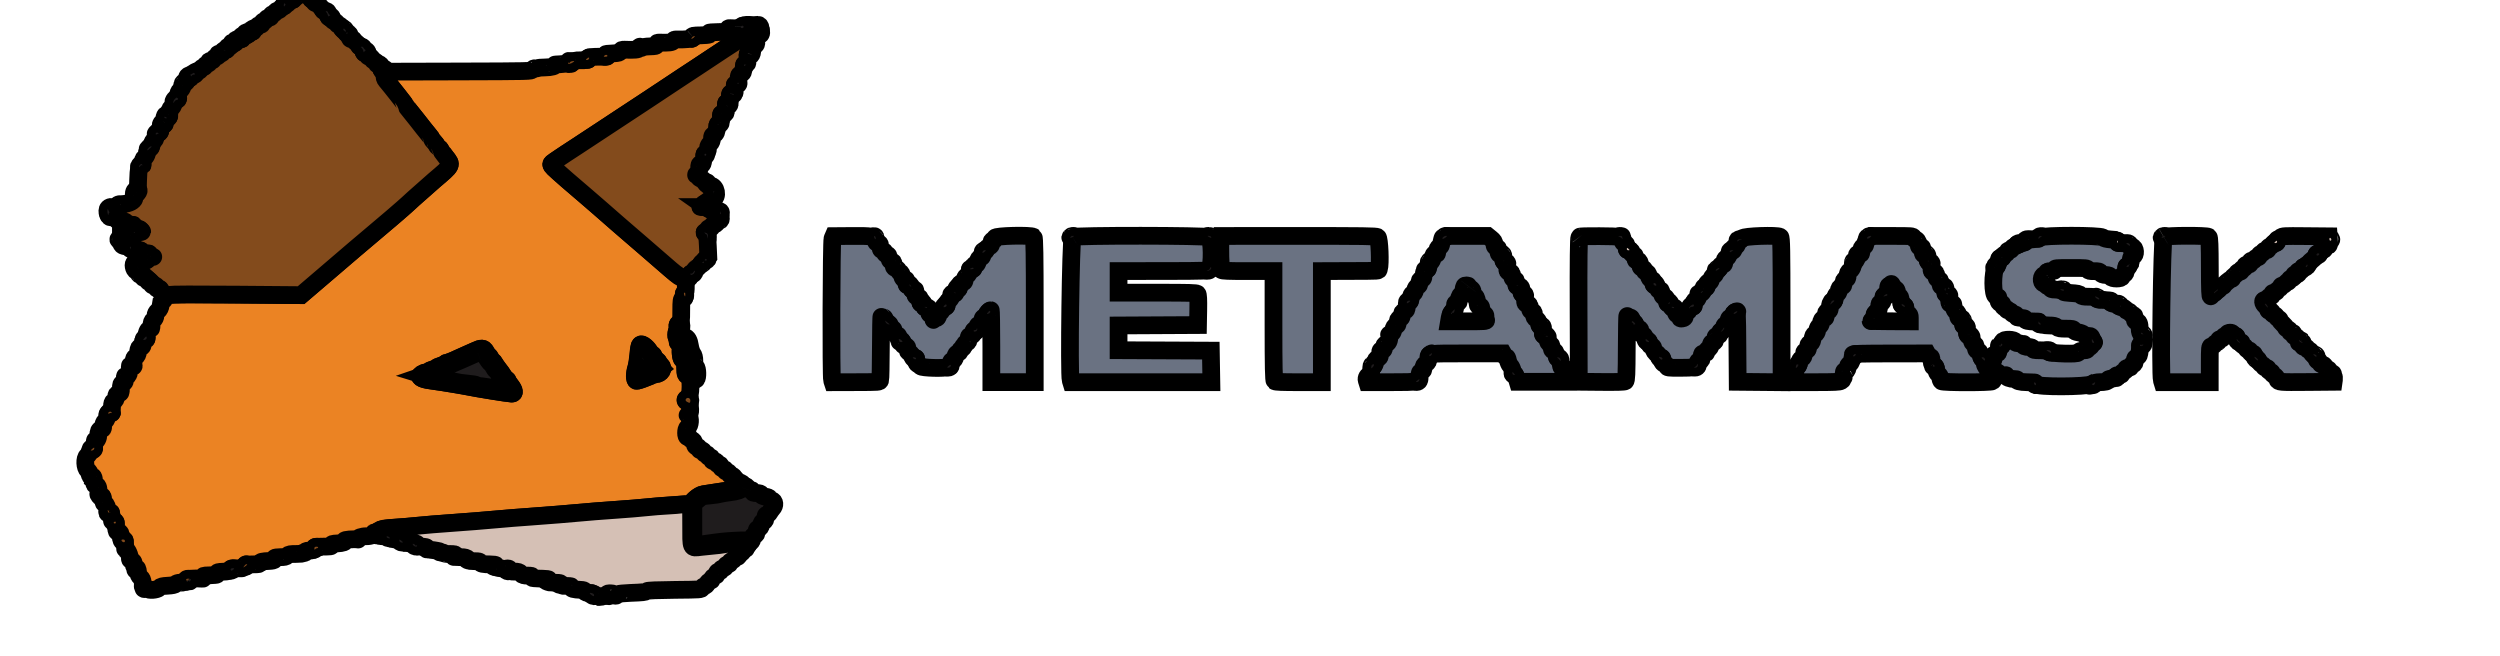 <svg width="141" height="37" xmlns="http://www.w3.org/2000/svg" version="1.1">
 <g>
  <title>Layer 1</title>
  <g id="svgg" stroke="null">
   <path id="path0" d="m46.953,13.453c-0.063,0.147 -0.086,7.813 -0.023,8.002l0.034,0.103l1.323,-0.004c1.311,-0.004 1.324,-0.005 1.356,-0.103c0.018,-0.054 0.035,-0.9 0.038,-1.879c0.003,-0.979 0.018,-1.755 0.033,-1.724c0.015,0.031 0.063,0.056 0.107,0.056c0.043,0 0.079,0.038 0.079,0.084c0,0.046 0.063,0.138 0.139,0.205c0.076,0.067 0.139,0.171 0.139,0.232c0,0.08 0.03,0.11 0.111,0.11c0.068,0 0.112,0.03 0.112,0.079c0.001,0.117 0.138,0.306 0.212,0.293c0.036,-0.006 0.065,0.035 0.065,0.091c0,0.057 0.05,0.132 0.111,0.168c0.061,0.036 0.111,0.1 0.111,0.141c0,0.137 0.065,0.219 0.173,0.219c0.083,0 0.106,0.033 0.106,0.156c0,0.107 0.033,0.17 0.105,0.202c0.058,0.025 0.12,0.094 0.139,0.154c0.018,0.059 0.084,0.119 0.147,0.133c0.062,0.013 0.11,0.041 0.106,0.062c-0.033,0.154 0.017,0.296 0.111,0.316c0.058,0.012 0.119,0.061 0.134,0.108c0.031,0.098 1.441,0.135 1.513,0.04c0.019,-0.025 0.062,-0.032 0.096,-0.016c0.035,0.018 0.044,0.009 0.023,-0.019c-0.02,-0.027 -0.012,-0.062 0.019,-0.077c0.031,-0.016 0.056,-0.075 0.056,-0.133c0,-0.065 0.04,-0.113 0.105,-0.127c0.072,-0.015 0.117,-0.08 0.143,-0.204c0.026,-0.126 0.071,-0.189 0.145,-0.204c0.059,-0.012 0.107,-0.06 0.107,-0.106c0,-0.046 0.051,-0.109 0.114,-0.141c0.062,-0.032 0.099,-0.077 0.08,-0.101c-0.018,-0.024 -0.007,-0.044 0.026,-0.044c0.032,0 0.059,-0.039 0.059,-0.087c0,-0.048 0.05,-0.1 0.112,-0.116c0.086,-0.022 0.111,-0.068 0.111,-0.206c0,-0.144 0.02,-0.177 0.106,-0.177c0.11,0 0.173,-0.083 0.173,-0.229c0,-0.048 0.035,-0.087 0.078,-0.087c0.084,0 0.145,-0.094 0.145,-0.224c0,-0.045 0.049,-0.091 0.11,-0.104c0.078,-0.017 0.12,-0.077 0.147,-0.21c0.02,-0.103 0.05,-0.176 0.066,-0.163c0.047,0.038 0.179,-0.071 0.181,-0.15c0.002,-0.073 0.181,-0.276 0.243,-0.276c0.018,0 0.033,0.913 0.033,2.029l0,2.029l1.224,0l1.224,0l0,-4.071c0,-3.106 -0.016,-4.083 -0.067,-4.125c-0.139,-0.113 -2.183,-0.063 -2.164,0.052c0.014,0.086 -0.006,0.111 -0.107,0.132c-0.083,0.018 -0.112,0.061 -0.112,0.175c0,0.113 -0.031,0.162 -0.125,0.196c-0.068,0.025 -0.134,0.082 -0.144,0.128c-0.011,0.046 -0.067,0.122 -0.126,0.169c-0.058,0.047 -0.107,0.134 -0.107,0.193c0,0.069 -0.039,0.116 -0.11,0.131c-0.078,0.017 -0.121,0.077 -0.146,0.208c-0.028,0.14 -0.062,0.185 -0.141,0.185c-0.078,0 -0.104,0.033 -0.104,0.135c0,0.105 -0.025,0.135 -0.111,0.135c-0.061,0 -0.106,0.015 -0.1,0.034c0.022,0.068 -0.083,0.261 -0.185,0.34c-0.057,0.044 -0.105,0.14 -0.105,0.213c0,0.104 -0.03,0.139 -0.139,0.161c-0.098,0.02 -0.139,0.059 -0.139,0.133c0,0.149 -0.056,0.247 -0.141,0.247c-0.041,0 -0.082,0.056 -0.091,0.124c-0.01,0.072 -0.052,0.124 -0.099,0.124c-0.045,0 -0.106,0.07 -0.136,0.158c-0.03,0.087 -0.1,0.184 -0.155,0.217c-0.061,0.036 -0.101,0.116 -0.101,0.203c0,0.106 -0.033,0.157 -0.123,0.189c-0.068,0.025 -0.139,0.095 -0.158,0.157c-0.019,0.062 -0.063,0.108 -0.099,0.102c-0.035,-0.006 -0.079,0.069 -0.1,0.169c-0.026,0.133 -0.062,0.18 -0.136,0.18c-0.055,0 -0.112,0.035 -0.126,0.079c-0.014,0.043 -0.028,0.005 -0.032,-0.085c-0.005,-0.123 -0.034,-0.17 -0.118,-0.187c-0.068,-0.014 -0.112,-0.061 -0.112,-0.121c0,-0.135 -0.099,-0.272 -0.197,-0.272c-0.05,0 -0.081,-0.044 -0.081,-0.113c0,-0.083 -0.03,-0.113 -0.111,-0.113c-0.093,0 -0.112,-0.03 -0.112,-0.179c0,-0.154 -0.02,-0.184 -0.139,-0.208c-0.098,-0.02 -0.139,-0.059 -0.139,-0.132c0,-0.147 -0.056,-0.247 -0.138,-0.247c-0.039,0 -0.085,-0.061 -0.104,-0.136c-0.018,-0.074 -0.053,-0.133 -0.076,-0.13c-0.145,0.019 -0.182,-0.019 -0.182,-0.185c0,-0.146 -0.02,-0.18 -0.104,-0.18c-0.078,0 -0.113,-0.044 -0.14,-0.18c-0.019,-0.099 -0.061,-0.18 -0.092,-0.18c-0.031,0 -0.081,-0.053 -0.111,-0.117c-0.03,-0.064 -0.105,-0.128 -0.166,-0.14c-0.086,-0.018 -0.111,-0.062 -0.111,-0.193c0,-0.132 -0.025,-0.175 -0.111,-0.193c-0.065,-0.014 -0.111,-0.061 -0.111,-0.115c0,-0.05 -0.026,-0.104 -0.057,-0.12c-0.031,-0.015 -0.041,-0.048 -0.022,-0.073c0.019,-0.025 -0.018,-0.056 -0.083,-0.07c-0.069,-0.015 -0.117,-0.061 -0.117,-0.114c0,-0.051 -0.047,-0.099 -0.111,-0.113c-0.061,-0.013 -0.115,-0.062 -0.118,-0.108c-0.004,-0.047 -0.013,-0.105 -0.021,-0.13c-0.008,-0.025 -0.017,-0.075 -0.021,-0.113c-0.004,-0.037 -0.054,-0.068 -0.112,-0.068c-0.076,0 -0.115,-0.044 -0.142,-0.16c-0.053,-0.229 -0.177,-0.252 -1.347,-0.243l-1.016,0.008l-0.059,0.137m13.546,-0.083c-0.107,0.063 -0.21,7.75 -0.109,8.084l0.031,0.101l3.951,0l3.952,0l-0.015,-0.89l-0.015,-0.89l-2.602,-0.012l-2.602,-0.012l0,-0.698l0,-0.698l2.24,-0.012l2.24,-0.012l0.015,-0.851c0.011,-0.589 -0.004,-0.87 -0.048,-0.913c-0.052,-0.051 -0.46,-0.062 -2.255,-0.062l-2.192,0l0,-0.609l0,-0.609l2.407,-0.004c2.68,-0.004 2.592,0.001 2.727,-0.134c0.167,-0.167 0.145,-1.678 -0.026,-1.775c-0.178,-0.101 -7.529,-0.107 -7.699,-0.006m8.35,0.177c-0.048,0.31 -0.012,1.613 0.046,1.686c0.034,0.043 0.395,0.057 1.489,0.057l1.444,0l0,3.079c0,2.334 0.016,3.092 0.067,3.133c0.048,0.039 0.429,0.054 1.363,0.054l1.297,0l0,-3.133l0,-3.133l1.53,-0.006c1.818,-0.007 1.652,0.004 1.69,-0.107c0.095,-0.276 0.035,-1.743 -0.073,-1.807c-0.092,-0.055 -0.773,-0.064 -4.463,-0.063l-4.353,0.002l-0.037,0.239m12.621,-0.103c-0.136,0.103 -0.181,0.176 -0.181,0.291c0,0.108 -0.033,0.169 -0.111,0.202c-0.083,0.036 -0.111,0.094 -0.111,0.232c0,0.143 -0.018,0.178 -0.082,0.158c-0.102,-0.032 -0.147,0.026 -0.182,0.233c-0.015,0.09 -0.062,0.184 -0.106,0.21c-0.043,0.025 -0.095,0.128 -0.114,0.227c-0.019,0.099 -0.051,0.19 -0.071,0.203c-0.112,0.07 -0.225,0.264 -0.225,0.388c0,0.104 -0.029,0.149 -0.111,0.166c-0.085,0.018 -0.111,0.061 -0.111,0.184c0,0.112 -0.032,0.174 -0.107,0.206c-0.064,0.028 -0.121,0.117 -0.144,0.225c-0.023,0.108 -0.074,0.188 -0.13,0.203c-0.063,0.017 -0.098,0.084 -0.109,0.215c-0.009,0.113 -0.061,0.23 -0.125,0.285c-0.068,0.059 -0.109,0.157 -0.109,0.262c0,0.118 -0.029,0.176 -0.098,0.197c-0.136,0.041 -0.179,0.104 -0.18,0.267c-0.001,0.103 -0.031,0.148 -0.112,0.165c-0.088,0.019 -0.111,0.062 -0.111,0.205c0,0.14 -0.025,0.188 -0.108,0.209c-0.077,0.02 -0.119,0.086 -0.146,0.228c-0.02,0.11 -0.059,0.189 -0.086,0.176c-0.027,-0.014 -0.049,0.008 -0.049,0.048c0,0.04 -0.026,0.06 -0.057,0.044c-0.031,-0.016 -0.054,-0.012 -0.049,0.009c0.049,0.229 -0.016,0.455 -0.145,0.502c-0.11,0.041 -0.139,0.084 -0.139,0.21c0,0.144 -0.041,0.182 -0.181,0.164c-0.023,-0.003 -0.042,0.087 -0.042,0.199c0,0.168 -0.022,0.212 -0.125,0.25c-0.09,0.034 -0.129,0.091 -0.14,0.206c-0.008,0.088 -0.064,0.212 -0.125,0.275c-0.067,0.069 -0.111,0.183 -0.111,0.288c0,0.123 -0.024,0.174 -0.081,0.174c-0.115,0 -0.213,0.169 -0.173,0.297l0.034,0.108l1.352,0c1.566,0 1.596,-0.007 1.596,-0.382c0,-0.158 0.022,-0.204 0.111,-0.227c0.084,-0.021 0.111,-0.068 0.111,-0.188c0,-0.117 0.038,-0.183 0.139,-0.248c0.109,-0.07 0.139,-0.13 0.139,-0.279c0,-0.31 -0.083,-0.299 2.172,-0.299l2.039,0l0.065,0.115c0.036,0.064 0.088,0.104 0.117,0.09c0.029,-0.014 0.069,0.066 0.09,0.178c0.021,0.112 0.081,0.25 0.134,0.305c0.053,0.055 0.112,0.18 0.131,0.278c0.019,0.097 0.066,0.192 0.104,0.212c0.038,0.019 0.095,0.122 0.127,0.229l0.058,0.194l1.447,0l1.447,0l0.017,-0.173c0.015,-0.143 -0.002,-0.177 -0.098,-0.197c-0.072,-0.015 -0.117,-0.064 -0.122,-0.132c-0.004,-0.059 -0.013,-0.128 -0.021,-0.153c-0.008,-0.025 -0.017,-0.067 -0.021,-0.093c-0.004,-0.026 -0.032,-0.035 -0.063,-0.02c-0.031,0.015 -0.056,0.005 -0.056,-0.023c0,-0.028 -0.02,-0.04 -0.044,-0.028c-0.024,0.012 -0.049,-0.042 -0.056,-0.121c-0.014,-0.17 -0.117,-0.391 -0.181,-0.391c-0.025,0 -0.062,-0.089 -0.082,-0.199c-0.026,-0.142 -0.067,-0.205 -0.143,-0.221c-0.079,-0.017 -0.106,-0.063 -0.106,-0.183c0,-0.113 -0.032,-0.174 -0.108,-0.207c-0.071,-0.031 -0.114,-0.105 -0.125,-0.216c-0.013,-0.124 -0.05,-0.181 -0.143,-0.213c-0.102,-0.036 -0.125,-0.081 -0.125,-0.237c0,-0.131 -0.035,-0.22 -0.11,-0.282c-0.061,-0.049 -0.117,-0.153 -0.124,-0.23c-0.008,-0.083 -0.065,-0.173 -0.14,-0.221c-0.091,-0.058 -0.127,-0.128 -0.127,-0.248c0,-0.129 -0.025,-0.172 -0.111,-0.19c-0.078,-0.017 -0.112,-0.061 -0.112,-0.15c0,-0.185 -0.054,-0.269 -0.173,-0.269c-0.088,0 -0.106,-0.034 -0.106,-0.203c0,-0.143 -0.033,-0.23 -0.111,-0.293c-0.061,-0.05 -0.112,-0.15 -0.112,-0.222c0,-0.128 -0.121,-0.274 -0.226,-0.274c-0.028,0 -0.052,-0.083 -0.052,-0.184c0,-0.147 -0.023,-0.189 -0.111,-0.208c-0.078,-0.017 -0.112,-0.062 -0.112,-0.15c0,-0.185 -0.054,-0.269 -0.173,-0.269c-0.087,0 -0.106,-0.034 -0.106,-0.194c0,-0.132 -0.036,-0.226 -0.111,-0.291c-0.061,-0.053 -0.112,-0.137 -0.112,-0.186c0,-0.149 -0.104,-0.32 -0.193,-0.32c-0.062,0 -0.085,-0.049 -0.085,-0.185c0,-0.147 -0.023,-0.189 -0.111,-0.208c-0.084,-0.018 -0.112,-0.061 -0.112,-0.178c0,-0.115 -0.048,-0.193 -0.193,-0.31l-0.193,-0.156l-1.129,0l-1.129,0l-0.181,0.137m7.64,-0.09c0.018,0.023 0.007,0.042 -0.025,0.042c-0.039,0 -0.054,1.292 -0.045,4.068l0.012,4.068l1.273,0.012c0.892,0.008 1.296,-0.003 1.349,-0.039c0.063,-0.042 0.078,-0.392 0.083,-1.905c0.004,-1.02 0.018,-1.819 0.032,-1.775c0.014,0.043 0.073,0.079 0.133,0.079c0.071,0 0.107,0.031 0.107,0.092c0,0.051 0.059,0.144 0.132,0.208c0.078,0.068 0.121,0.15 0.106,0.199c-0.02,0.061 0.012,0.091 0.118,0.113c0.104,0.021 0.145,0.059 0.145,0.134c0,0.151 0.056,0.247 0.145,0.247c0.043,0 0.078,0.043 0.078,0.095c0,0.052 0.062,0.135 0.139,0.184c0.083,0.053 0.139,0.135 0.139,0.202c0,0.076 0.037,0.121 0.111,0.137c0.066,0.014 0.112,0.062 0.114,0.12c0.002,0.118 0.139,0.326 0.202,0.308c0.025,-0.007 0.055,0.031 0.065,0.084c0.01,0.054 0.067,0.107 0.125,0.12c0.064,0.014 0.11,0.066 0.115,0.13c0.004,0.059 0.011,0.133 0.014,0.164c0.003,0.031 0.056,0.067 0.117,0.081c0.061,0.013 0.12,0.069 0.129,0.124c0.017,0.097 0.037,0.1 0.741,0.1c0.816,0 0.919,-0.026 0.97,-0.248c0.026,-0.114 0.065,-0.157 0.142,-0.157c0.087,0 0.105,-0.034 0.105,-0.203c0,-0.186 0.011,-0.203 0.139,-0.203c0.108,0 0.139,-0.023 0.139,-0.102c0,-0.056 0.048,-0.126 0.108,-0.156c0.062,-0.032 0.115,-0.117 0.125,-0.203c0.01,-0.081 0.047,-0.148 0.082,-0.148c0.075,0 0.155,-0.056 0.165,-0.116c0.004,-0.023 0.01,-0.092 0.014,-0.154c0.005,-0.081 0.038,-0.113 0.118,-0.113c0.081,0 0.111,-0.03 0.111,-0.111c0,-0.061 0.031,-0.127 0.07,-0.146c0.086,-0.045 0.209,-0.218 0.209,-0.295c0,-0.032 0.048,-0.082 0.108,-0.112c0.062,-0.032 0.115,-0.117 0.125,-0.202c0.01,-0.081 0.049,-0.151 0.087,-0.154c0.038,-0.003 0.095,-0.008 0.125,-0.011c0.031,-0.003 0.056,-0.062 0.056,-0.13c0,-0.075 0.043,-0.146 0.111,-0.18c0.11,-0.055 0.111,-0.04 0.125,1.939l0.015,1.995l1.238,0.012l1.238,0.012l0,-4.075c0,-3.411 -0.012,-4.084 -0.077,-4.127c-0.164,-0.11 -2.057,-0.044 -2.121,0.075c-0.03,0.056 -0.099,0.101 -0.152,0.101c-0.07,0 -0.107,0.049 -0.133,0.179c-0.023,0.119 -0.07,0.188 -0.14,0.206c-0.057,0.015 -0.104,0.065 -0.104,0.112c0,0.047 -0.063,0.136 -0.139,0.198c-0.076,0.062 -0.139,0.149 -0.139,0.194c0,0.045 -0.05,0.107 -0.111,0.138c-0.077,0.039 -0.111,0.105 -0.111,0.214c0,0.125 -0.022,0.157 -0.107,0.157c-0.072,0 -0.118,0.042 -0.141,0.127c-0.019,0.07 -0.083,0.155 -0.144,0.19c-0.06,0.035 -0.109,0.105 -0.109,0.156c0,0.051 -0.047,0.116 -0.105,0.145c-0.057,0.029 -0.121,0.125 -0.142,0.214c-0.026,0.111 -0.067,0.161 -0.134,0.161c-0.07,0 -0.101,0.041 -0.11,0.147c-0.007,0.081 -0.062,0.18 -0.123,0.221c-0.061,0.041 -0.111,0.106 -0.111,0.145c0,0.038 -0.049,0.091 -0.109,0.117c-0.06,0.026 -0.125,0.117 -0.145,0.203c-0.022,0.096 -0.076,0.166 -0.142,0.183c-0.08,0.021 -0.106,0.07 -0.106,0.204c0,0.148 -0.019,0.177 -0.113,0.177c-0.08,0 -0.122,0.038 -0.146,0.135c-0.018,0.074 -0.065,0.135 -0.104,0.135c-0.082,0 -0.138,0.099 -0.138,0.246c0,0.075 -0.039,0.11 -0.139,0.125c-0.115,0.018 -0.139,0.004 -0.139,-0.08c0,-0.063 -0.042,-0.11 -0.112,-0.125c-0.067,-0.014 -0.111,-0.061 -0.111,-0.12c0,-0.053 -0.062,-0.147 -0.139,-0.209c-0.076,-0.062 -0.139,-0.152 -0.139,-0.201c0,-0.058 -0.038,-0.088 -0.112,-0.088c-0.074,0 -0.111,-0.03 -0.111,-0.09c0,-0.185 -0.079,-0.316 -0.19,-0.316c-0.046,0 -0.089,-0.077 -0.113,-0.2c-0.027,-0.15 -0.057,-0.194 -0.118,-0.176c-0.055,0.017 -0.08,-0.006 -0.08,-0.071c0,-0.059 -0.054,-0.116 -0.139,-0.147c-0.109,-0.04 -0.139,-0.085 -0.139,-0.206c0,-0.115 -0.028,-0.161 -0.108,-0.177c-0.073,-0.016 -0.119,-0.078 -0.144,-0.197c-0.024,-0.115 -0.072,-0.183 -0.143,-0.202c-0.059,-0.015 -0.107,-0.068 -0.107,-0.119c0,-0.053 -0.046,-0.101 -0.112,-0.115c-0.074,-0.016 -0.113,-0.063 -0.115,-0.142c-0.005,-0.141 -0.068,-0.285 -0.124,-0.28c-0.125,0.011 -0.151,-0.007 -0.151,-0.106c0,-0.156 -0.055,-0.252 -0.145,-0.252c-0.045,0 -0.077,-0.047 -0.077,-0.113c0,-0.09 -0.028,-0.113 -0.139,-0.113c-0.126,0 -0.139,-0.018 -0.139,-0.184c0,-0.147 -0.023,-0.189 -0.112,-0.208c-0.066,-0.014 -0.112,-0.062 -0.113,-0.12c-0.005,-0.261 -0.071,-0.276 -1.31,-0.285c-0.701,-0.005 -1.127,0.008 -1.107,0.034m16.291,0.09c-0.135,0.102 -0.181,0.176 -0.181,0.29c0,0.113 -0.029,0.16 -0.111,0.181c-0.089,0.023 -0.112,0.068 -0.112,0.229c0,0.166 -0.018,0.2 -0.105,0.2c-0.077,0 -0.116,0.044 -0.144,0.169c-0.021,0.093 -0.075,0.202 -0.12,0.242c-0.045,0.04 -0.097,0.151 -0.116,0.246c-0.019,0.095 -0.093,0.216 -0.165,0.27c-0.095,0.071 -0.13,0.147 -0.13,0.279c0,0.143 -0.023,0.186 -0.111,0.205c-0.088,0.019 -0.112,0.061 -0.112,0.208c0,0.132 -0.023,0.184 -0.081,0.184c-0.098,0 -0.197,0.137 -0.197,0.274c0,0.055 -0.038,0.122 -0.085,0.15c-0.046,0.028 -0.101,0.131 -0.121,0.229c-0.02,0.098 -0.094,0.23 -0.166,0.292c-0.087,0.076 -0.13,0.168 -0.13,0.278c0,0.126 -0.026,0.17 -0.111,0.188c-0.088,0.019 -0.112,0.062 -0.112,0.208c0,0.132 -0.023,0.184 -0.081,0.184c-0.102,0 -0.197,0.139 -0.197,0.288c0,0.062 -0.039,0.131 -0.087,0.153c-0.048,0.022 -0.102,0.126 -0.119,0.232c-0.019,0.115 -0.067,0.204 -0.121,0.222c-0.095,0.032 -0.113,0.068 -0.158,0.333c-0.019,0.111 -0.064,0.177 -0.133,0.195c-0.078,0.02 -0.104,0.07 -0.104,0.201c0,0.135 -0.025,0.181 -0.111,0.203c-0.064,0.017 -0.113,0.07 -0.116,0.127c-0.008,0.187 -0.044,0.266 -0.146,0.324c-0.057,0.032 -0.11,0.123 -0.117,0.204c-0.008,0.08 -0.063,0.196 -0.124,0.259c-0.065,0.067 -0.11,0.182 -0.11,0.282c0,0.131 -0.025,0.174 -0.111,0.192c-0.137,0.029 -0.19,0.132 -0.144,0.28l0.035,0.113l1.349,-0.001c1.098,-0.001 1.369,-0.014 1.457,-0.068c0.059,-0.037 0.087,-0.066 0.063,-0.066c-0.025,0 -0.011,-0.034 0.031,-0.074c0.042,-0.041 0.07,-0.082 0.062,-0.09c-0.033,-0.037 -0.011,-0.343 0.023,-0.316c0.07,0.057 0.186,-0.071 0.186,-0.204c0,-0.079 0.046,-0.164 0.112,-0.209c0.096,-0.064 0.179,-0.305 0.184,-0.535c0.001,-0.041 0.501,-0.055 2.093,-0.057l2.092,-0.003l0.057,0.103c0.032,0.056 0.088,0.097 0.125,0.091c0.044,-0.007 0.068,0.051 0.068,0.166c0,0.123 0.042,0.218 0.139,0.311c0.083,0.08 0.139,0.19 0.139,0.274c0,0.08 0.048,0.179 0.111,0.23c0.061,0.05 0.112,0.147 0.112,0.216c0,0.069 0.03,0.15 0.067,0.18c0.095,0.077 2.777,0.077 2.872,0c0.099,-0.08 0.081,-0.205 -0.045,-0.306c-0.221,-0.179 -0.15,-0.31 0.139,-0.257c0.185,0.034 0.25,0.068 0.25,0.129c0,0.074 0.189,0.115 0.403,0.088c0.023,-0.003 0.036,0.018 0.028,0.047c-0.02,0.076 0.232,0.171 0.454,0.172c0.105,0.001 0.174,0.014 0.154,0.03c-0.09,0.073 0.183,0.148 0.546,0.15c0.381,0.002 0.542,0.038 0.535,0.118c-0.015,0.16 2.847,0.152 3.14,-0.009c0.131,-0.072 0.277,-0.109 0.432,-0.11c0.315,-0.001 0.485,-0.042 0.485,-0.117c0,-0.034 0.027,-0.062 0.061,-0.062c0.118,0 0.438,-0.146 0.408,-0.185c-0.017,-0.022 0.046,-0.04 0.14,-0.04c0.131,0 0.17,-0.02 0.17,-0.087c0,-0.048 0.05,-0.1 0.112,-0.116c0.061,-0.016 0.111,-0.068 0.111,-0.116c0,-0.063 0.039,-0.087 0.139,-0.087c0.099,0 0.139,-0.024 0.139,-0.085c0,-0.047 0.05,-0.095 0.112,-0.108c0.087,-0.018 0.111,-0.061 0.111,-0.197c0,-0.137 0.026,-0.183 0.125,-0.218c0.109,-0.039 0.129,-0.088 0.157,-0.382c0.017,-0.186 0.036,-0.319 0.042,-0.296c0.005,0.023 0.043,0.006 0.083,-0.038c0.12,-0.133 0.112,-0.402 -0.015,-0.533c-0.078,-0.08 -0.113,-0.184 -0.114,-0.335c-0.001,-0.305 -0.049,-0.421 -0.173,-0.421c-0.085,0 -0.105,-0.034 -0.105,-0.18c0,-0.131 -0.023,-0.18 -0.085,-0.18c-0.046,0 -0.113,-0.051 -0.148,-0.113c-0.035,-0.062 -0.107,-0.113 -0.159,-0.113c-0.053,0 -0.109,-0.041 -0.125,-0.09c-0.018,-0.057 -0.094,-0.101 -0.206,-0.119c-0.097,-0.016 -0.205,-0.066 -0.241,-0.112c-0.035,-0.046 -0.122,-0.084 -0.193,-0.084c-0.07,0 -0.186,-0.051 -0.257,-0.113c-0.105,-0.091 -0.182,-0.113 -0.406,-0.113c-0.206,0 -0.303,-0.023 -0.378,-0.09c-0.079,-0.071 -0.172,-0.09 -0.434,-0.09c-0.247,0 -0.351,-0.019 -0.401,-0.075c-0.082,-0.091 -0.172,-0.11 -0.626,-0.137c-0.191,-0.011 -0.348,-0.036 -0.348,-0.054c0,-0.061 -0.279,-0.139 -0.5,-0.139c-0.167,0 -0.224,-0.02 -0.251,-0.09c-0.019,-0.05 -0.072,-0.09 -0.117,-0.09c-0.045,0 -0.096,-0.029 -0.113,-0.066c-0.017,-0.036 -0.079,-0.078 -0.138,-0.093c-0.18,-0.046 -0.153,-0.453 0.033,-0.49c0.076,-0.016 0.136,-0.043 0.133,-0.061c-0.022,-0.116 0.025,-0.146 0.229,-0.146c0.186,0 0.223,-0.015 0.223,-0.09c0,-0.086 0.037,-0.09 0.915,-0.09c0.866,0 0.916,0.005 0.95,0.09c0.03,0.076 0.084,0.09 0.352,0.09c0.275,0 0.324,0.013 0.372,0.101c0.042,0.078 0.109,0.104 0.289,0.115c0.174,0.01 0.242,0.036 0.268,0.101c0.051,0.132 0.639,0.131 0.639,-0.001c0,-0.049 0.05,-0.11 0.112,-0.137c0.085,-0.037 0.111,-0.094 0.111,-0.248c0,-0.164 0.025,-0.214 0.139,-0.274c0.113,-0.06 0.139,-0.111 0.139,-0.268c0,-0.155 0.023,-0.2 0.112,-0.223c0.189,-0.049 0.162,-0.498 -0.033,-0.538c-0.079,-0.016 -0.196,-0.069 -0.261,-0.118c-0.079,-0.059 -0.196,-0.088 -0.357,-0.088c-0.203,0 -0.24,-0.014 -0.24,-0.09c0,-0.05 -0.006,-0.091 -0.014,-0.092c-0.008,-0.001 -0.164,-0.014 -0.348,-0.028c-0.222,-0.018 -0.367,-0.055 -0.433,-0.111c-0.153,-0.13 -3.378,-0.131 -3.538,-0.001c-0.069,0.056 -0.214,0.091 -0.428,0.106c-0.252,0.017 -0.342,0.043 -0.404,0.119c-0.044,0.053 -0.125,0.097 -0.181,0.097c-0.056,0 -0.118,0.022 -0.138,0.048c-0.02,0.027 -0.073,0.037 -0.118,0.023c-0.045,-0.014 -0.065,-0.005 -0.046,0.019c0.019,0.025 -0.033,0.065 -0.114,0.09c-0.081,0.025 -0.161,0.086 -0.177,0.135c-0.016,0.05 -0.076,0.09 -0.134,0.09c-0.065,0 -0.105,0.032 -0.105,0.083c0,0.046 -0.062,0.106 -0.139,0.134c-0.083,0.031 -0.139,0.089 -0.139,0.144c0,0.061 -0.031,0.089 -0.09,0.08c-0.068,-0.01 -0.096,0.031 -0.114,0.167c-0.013,0.099 -0.086,0.254 -0.162,0.343c-0.211,0.247 -0.204,1.602 0.008,1.645c0.073,0.015 0.13,0.04 0.128,0.056c-0.031,0.189 0.019,0.322 0.12,0.322c0.079,0 0.112,0.03 0.112,0.105c0,0.065 0.051,0.127 0.137,0.164c0.075,0.033 0.125,0.076 0.109,0.097c-0.015,0.02 0.033,0.05 0.108,0.065c0.075,0.015 0.149,0.067 0.164,0.114c0.016,0.051 0.076,0.087 0.144,0.087c0.079,0 0.117,0.029 0.117,0.09c0,0.058 0.039,0.092 0.111,0.096c0.061,0.003 0.137,0.011 0.167,0.017c0.031,0.006 0.093,0.014 0.139,0.017c0.046,0.003 0.083,0.034 0.083,0.068c0,0.077 0.171,0.116 0.515,0.117c0.183,0.001 0.264,0.019 0.264,0.061c0,0.094 0.253,0.165 0.587,0.165c0.229,0 0.331,0.022 0.415,0.09c0.091,0.074 0.186,0.09 0.522,0.09c0.36,0 0.414,0.011 0.439,0.087c0.019,0.059 0.098,0.097 0.243,0.119c0.118,0.017 0.26,0.069 0.314,0.115c0.055,0.047 0.174,0.084 0.264,0.084c0.163,0 0.19,0.038 0.18,0.259c-0.001,0.031 0.017,0.046 0.041,0.034c0.024,-0.012 0.058,0.009 0.075,0.046c0.019,0.041 -0,0.067 -0.05,0.067c-0.048,0 -0.081,0.042 -0.081,0.102c0,0.062 -0.049,0.12 -0.125,0.148c-0.069,0.025 -0.119,0.071 -0.112,0.101c0.008,0.031 -0.045,0.055 -0.122,0.055c-0.195,0 -0.434,0.082 -0.393,0.135c0.075,0.098 -1.524,0.056 -1.682,-0.045c-0.107,-0.068 -0.226,-0.09 -0.489,-0.09c-0.301,0 -0.352,-0.012 -0.377,-0.09c-0.022,-0.067 -0.076,-0.09 -0.215,-0.091c-0.221,-0.001 -0.355,-0.059 -0.301,-0.13c0.021,-0.028 0.018,-0.048 -0.007,-0.045c-0.025,0.004 -0.065,0.002 -0.088,-0.005c-0.09,-0.024 -0.158,-0.034 -0.264,-0.039c-0.061,-0.003 -0.112,-0.034 -0.112,-0.069c0,-0.159 -0.695,-0.175 -0.709,-0.016c-0.018,0.196 -0.073,0.304 -0.155,0.304c-0.059,0 -0.082,0.051 -0.082,0.179c0,0.153 -0.02,0.184 -0.137,0.207c-0.075,0.015 -0.135,0.041 -0.133,0.057c0.031,0.194 -0.021,0.359 -0.12,0.38c-0.092,0.019 -0.111,0.062 -0.112,0.242c-0,0.157 -0.016,0.199 -0.055,0.151c-0.03,-0.037 -0.054,-0.048 -0.055,-0.025c-0.002,0.101 -0.164,-0.144 -0.166,-0.25c-0.001,-0.065 -0.049,-0.166 -0.106,-0.226c-0.057,-0.059 -0.122,-0.191 -0.143,-0.295c-0.027,-0.131 -0.071,-0.194 -0.146,-0.21c-0.08,-0.017 -0.107,-0.063 -0.107,-0.183c0,-0.113 -0.032,-0.174 -0.108,-0.207c-0.071,-0.031 -0.114,-0.105 -0.125,-0.216c-0.012,-0.121 -0.051,-0.181 -0.136,-0.211c-0.092,-0.033 -0.125,-0.093 -0.146,-0.267c-0.016,-0.135 -0.063,-0.246 -0.117,-0.278c-0.05,-0.029 -0.091,-0.072 -0.091,-0.094c-0.001,-0.134 -0.128,-0.378 -0.197,-0.378c-0.055,0 -0.081,-0.05 -0.081,-0.155c0,-0.101 -0.037,-0.176 -0.105,-0.215c-0.059,-0.034 -0.119,-0.137 -0.137,-0.239c-0.018,-0.099 -0.033,-0.185 -0.034,-0.191c-0.001,-0.006 -0.052,-0.011 -0.114,-0.011c-0.095,0 -0.111,-0.03 -0.111,-0.203c0,-0.113 -0.026,-0.203 -0.059,-0.203c-0.032,0 -0.043,-0.021 -0.024,-0.045c0.019,-0.025 -0.004,-0.058 -0.052,-0.072c-0.048,-0.015 -0.087,-0.05 -0.087,-0.078c-0.001,-0.144 -0.125,-0.39 -0.197,-0.39c-0.058,0 -0.081,-0.053 -0.081,-0.184c0,-0.147 -0.023,-0.189 -0.112,-0.208c-0.078,-0.017 -0.111,-0.062 -0.111,-0.15c0,-0.185 -0.054,-0.269 -0.173,-0.269c-0.087,0 -0.105,-0.034 -0.105,-0.194c0,-0.132 -0.036,-0.226 -0.112,-0.291c-0.061,-0.053 -0.111,-0.157 -0.111,-0.23c0,-0.13 -0.12,-0.276 -0.227,-0.276c-0.028,0 -0.051,-0.091 -0.051,-0.203c0,-0.112 -0.019,-0.2 -0.042,-0.198c-0.139,0.018 -0.181,-0.02 -0.181,-0.16c0,-0.143 -0.114,-0.296 -0.22,-0.296c-0.025,0 -0.058,-0.041 -0.074,-0.09c-0.028,-0.087 -0.076,-0.09 -1.189,-0.09l-1.16,0l-0.181,0.137m16.651,-0.074c-0.106,0.063 -0.21,7.749 -0.109,8.084l0.031,0.101l1.335,0l1.335,0l0,-1.014c0,-0.972 0.004,-1.014 0.108,-1.014c0.059,0 0.123,-0.039 0.142,-0.088c0.019,-0.048 0.083,-0.101 0.143,-0.116c0.06,-0.015 0.109,-0.067 0.109,-0.115c0,-0.056 0.038,-0.087 0.108,-0.087c0.059,0 0.123,-0.041 0.143,-0.09c0.019,-0.05 0.069,-0.09 0.111,-0.09c0.042,0 0.092,-0.041 0.111,-0.09c0.023,-0.058 0.084,-0.09 0.171,-0.09c0.098,0 0.135,0.025 0.135,0.09c0,0.06 0.037,0.09 0.111,0.09c0.061,0 0.112,0.029 0.112,0.065c0,0.113 0.126,0.295 0.204,0.295c0.041,0 0.074,0.029 0.074,0.065c0,0.036 0.046,0.091 0.103,0.124c0.056,0.032 0.132,0.104 0.169,0.16c0.036,0.056 0.103,0.101 0.148,0.101c0.045,0 0.081,0.041 0.081,0.09c0,0.06 0.037,0.09 0.111,0.09c0.071,0 0.112,0.03 0.112,0.084c0,0.046 0.06,0.137 0.135,0.202c0.074,0.065 0.151,0.159 0.171,0.209c0.02,0.051 0.084,0.113 0.143,0.138c0.059,0.026 0.108,0.076 0.108,0.113c0,0.036 0.05,0.066 0.112,0.066c0.073,0 0.111,0.03 0.111,0.087c0,0.048 0.05,0.1 0.111,0.116c0.061,0.016 0.112,0.056 0.112,0.09c0,0.034 0.058,0.098 0.13,0.144c0.071,0.045 0.147,0.138 0.168,0.206c0.053,0.17 0.093,0.174 1.734,0.159l1.447,-0.013l0.018,-0.128c0.01,-0.07 0,-0.162 -0.023,-0.203c-0.022,-0.041 -0.036,-0.092 -0.03,-0.113c0.006,-0.021 -0.04,-0.048 -0.103,-0.062c-0.065,-0.014 -0.113,-0.061 -0.113,-0.113c0,-0.05 -0.047,-0.099 -0.107,-0.112c-0.058,-0.012 -0.122,-0.071 -0.14,-0.131c-0.021,-0.067 -0.074,-0.108 -0.14,-0.108c-0.068,0 -0.113,-0.037 -0.124,-0.101c-0.01,-0.056 -0.055,-0.101 -0.101,-0.101c-0.046,0 -0.091,-0.044 -0.101,-0.098c-0.009,-0.054 -0.075,-0.145 -0.145,-0.203c-0.071,-0.058 -0.146,-0.15 -0.168,-0.206c-0.021,-0.056 -0.072,-0.101 -0.112,-0.101c-0.04,0 -0.086,-0.041 -0.103,-0.09c-0.017,-0.054 -0.076,-0.09 -0.146,-0.09c-0.087,0 -0.117,-0.028 -0.117,-0.113c0,-0.1 -0.052,-0.134 -0.181,-0.118c-0.023,0.003 -0.037,-0.01 -0.031,-0.028c0.035,-0.112 -0.085,-0.327 -0.182,-0.327c-0.077,0 -0.107,-0.032 -0.107,-0.113c0,-0.083 -0.03,-0.113 -0.111,-0.113c-0.073,0 -0.111,-0.03 -0.111,-0.087c0,-0.048 -0.05,-0.1 -0.112,-0.116c-0.061,-0.016 -0.111,-0.054 -0.111,-0.085c0,-0.031 -0.075,-0.124 -0.167,-0.208c-0.092,-0.083 -0.167,-0.179 -0.167,-0.213c0,-0.033 -0.037,-0.072 -0.081,-0.086c-0.045,-0.014 -0.096,-0.063 -0.114,-0.109c-0.018,-0.046 -0.081,-0.096 -0.141,-0.112c-0.059,-0.015 -0.108,-0.067 -0.108,-0.115c0,-0.057 -0.038,-0.087 -0.112,-0.087c-0.071,0 -0.111,-0.03 -0.111,-0.084c0,-0.046 -0.062,-0.138 -0.139,-0.205c-0.176,-0.154 -0.188,-0.342 -0.022,-0.342c0.069,0 0.128,-0.036 0.146,-0.09c0.016,-0.05 0.076,-0.09 0.134,-0.09c0.074,0 0.105,-0.032 0.105,-0.113c0,-0.083 0.029,-0.113 0.113,-0.113c0.062,0 0.13,-0.036 0.15,-0.079c0.02,-0.043 0.082,-0.105 0.137,-0.138c0.055,-0.032 0.101,-0.088 0.101,-0.124c0,-0.036 0.037,-0.065 0.082,-0.065c0.045,0 0.123,-0.051 0.173,-0.113c0.05,-0.062 0.111,-0.102 0.135,-0.09c0.024,0.012 0.059,-0.029 0.078,-0.091c0.022,-0.072 0.074,-0.112 0.145,-0.112c0.08,0 0.11,-0.031 0.11,-0.113c0,-0.083 0.03,-0.113 0.112,-0.113c0.073,0 0.111,-0.03 0.111,-0.087c0,-0.056 0.045,-0.092 0.125,-0.101c0.08,-0.009 0.132,-0.051 0.143,-0.116c0.01,-0.056 0.037,-0.101 0.061,-0.101c0.024,0 0.122,-0.061 0.218,-0.135c0.096,-0.074 0.159,-0.135 0.139,-0.135c-0.02,0 0.056,-0.072 0.168,-0.16c0.112,-0.088 0.203,-0.2 0.203,-0.248c0,-0.058 0.038,-0.088 0.111,-0.088c0.074,0 0.111,-0.03 0.111,-0.09c0,-0.06 0.037,-0.09 0.11,-0.09c0.07,0 0.123,-0.039 0.144,-0.108c0.019,-0.059 0.083,-0.119 0.143,-0.131c0.096,-0.02 0.107,-0.056 0.092,-0.286l-0.017,-0.263l-1.303,-0.012c-1.246,-0.012 -1.308,-0.008 -1.407,0.079c-0.058,0.05 -0.129,0.091 -0.158,0.091c-0.029,0 -0.053,0.051 -0.053,0.113c0,0.084 -0.029,0.113 -0.117,0.113c-0.068,0 -0.128,0.036 -0.144,0.086c-0.015,0.047 -0.075,0.096 -0.134,0.108c-0.062,0.013 -0.106,0.062 -0.106,0.117c0,0.066 -0.035,0.094 -0.117,0.094c-0.068,0 -0.128,0.036 -0.144,0.086c-0.015,0.047 -0.075,0.096 -0.134,0.108c-0.062,0.013 -0.106,0.062 -0.106,0.117c0,0.063 -0.035,0.094 -0.108,0.094c-0.059,0 -0.124,0.041 -0.143,0.09c-0.032,0.082 -0.094,0.11 -0.209,0.095c-0.023,-0.003 -0.042,0.045 -0.042,0.107c0,0.092 -0.027,0.113 -0.148,0.113c-0.082,0 -0.133,0.013 -0.114,0.029c0.055,0.044 -0.067,0.197 -0.158,0.197c-0.045,0 -0.081,0.041 -0.081,0.09c0,0.06 -0.037,0.09 -0.111,0.09c-0.061,0 -0.112,0.021 -0.112,0.045c0,0.025 -0.062,0.09 -0.139,0.143c-0.076,0.054 -0.139,0.125 -0.139,0.157c0,0.033 -0.028,0.059 -0.062,0.059c-0.068,0 -0.439,0.312 -0.439,0.369c0,0.02 -0.038,0.036 -0.085,0.036c-0.047,0 -0.109,0.052 -0.139,0.115c-0.034,0.073 -0.089,0.11 -0.152,0.101c-0.065,-0.009 -0.092,0.012 -0.082,0.062c0.009,0.042 -0.031,0.103 -0.087,0.135c-0.057,0.033 -0.132,0.1 -0.167,0.15c-0.048,0.069 -0.064,-0.31 -0.065,-1.603c-0.001,-1.255 -0.019,-1.707 -0.068,-1.747c-0.105,-0.084 -2.38,-0.075 -2.524,0.01m-15.309,2.798c-0.013,0.029 0.037,0.075 0.113,0.103c0.111,0.041 0.142,0.089 0.155,0.244c0.012,0.136 0.042,0.194 0.101,0.194c0.061,0 0.088,0.062 0.1,0.238c0.009,0.131 0.034,0.23 0.056,0.221c0.051,-0.022 0.204,0.111 0.211,0.183c0.003,0.031 0.009,0.119 0.014,0.196c0.006,0.098 0.041,0.146 0.12,0.163c0.09,0.019 0.111,0.062 0.111,0.221l0,0.198l-1.127,-0.005c-0.62,-0.003 -1.086,-0.014 -1.035,-0.025c0.091,-0.02 0.156,-0.144 0.158,-0.301c0,-0.046 0.063,-0.144 0.14,-0.218c0.097,-0.093 0.139,-0.188 0.139,-0.311c0,-0.121 0.025,-0.177 0.078,-0.177c0.092,0 0.145,-0.097 0.145,-0.264c0,-0.069 0.047,-0.149 0.108,-0.185c0.06,-0.035 0.097,-0.078 0.083,-0.097c-0.014,-0.018 -0,-0.046 0.031,-0.062c0.031,-0.016 0.056,-0.108 0.056,-0.206c0,-0.128 0.023,-0.177 0.083,-0.177c0.046,0 0.084,-0.025 0.084,-0.057c0.001,-0.04 0.015,-0.038 0.05,0.007c0.027,0.035 0.038,0.087 0.025,0.116m-23.922,-0.024c-0.018,0.024 0.031,0.077 0.108,0.118c0.101,0.053 0.141,0.115 0.142,0.216c0.001,0.154 0.067,0.268 0.145,0.25c0.041,-0.009 0.122,0.263 0.146,0.488c0.003,0.031 0.045,0.051 0.094,0.045c0.061,-0.008 0.093,0.029 0.104,0.124c0.028,0.246 0.069,0.338 0.153,0.338c0.054,0 0.082,0.045 0.082,0.131c0,0.072 0.015,0.164 0.034,0.203c0.03,0.064 -0.082,0.071 -1.028,0.071l-1.062,0l0.036,-0.214c0.019,-0.118 0.092,-0.275 0.162,-0.349c0.137,-0.147 0.135,-0.14 0.135,-0.338c0,-0.105 0.025,-0.135 0.111,-0.135c0.093,0 0.111,-0.03 0.111,-0.183c0,-0.17 0.113,-0.342 0.185,-0.283c0.017,0.014 0.048,-0.099 0.069,-0.25c0.035,-0.253 0.049,-0.275 0.174,-0.275c0.074,0 0.12,0.019 0.102,0.043m-46.23,4.963l-0.132,0.093l0.167,-0.079c0.22,-0.104 0.223,-0.107 0.155,-0.107c-0.032,0 -0.118,0.042 -0.19,0.093m-12.54,0.135c0.032,0.042 0.413,0.149 0.444,0.124c0.012,-0.009 -0.09,-0.049 -0.225,-0.089c-0.135,-0.039 -0.234,-0.055 -0.219,-0.036m1.417,0.293c0.138,0.035 0.275,0.062 0.306,0.061c0.098,-0.005 -0.329,-0.124 -0.445,-0.125c-0.061,-0 0.001,0.028 0.139,0.064m1.166,0.179c0.137,0.034 0.259,0.054 0.272,0.043c0.037,-0.03 -0.263,-0.113 -0.399,-0.109c-0.071,0.002 -0.019,0.029 0.127,0.066m12.357,6.805c-0.001,0.05 -0.004,0.575 -0.005,1.167c-0.004,1.283 -0.027,1.233 0.543,1.161c0.21,-0.027 0.544,-0.061 0.743,-0.076c0.199,-0.015 0.512,-0.059 0.696,-0.098c0.184,-0.038 0.528,-0.07 0.765,-0.07c0.437,0 0.565,-0.047 0.269,-0.1c-0.185,-0.033 -1.45,0.05 -1.702,0.111c-0.265,0.064 -1.03,0.146 -1.117,0.118c-0.066,-0.02 -0.079,-0.21 -0.08,-1.096c-0,-0.615 -0.024,-1.101 -0.055,-1.14c-0.045,-0.056 -0.054,-0.052 -0.056,0.022m-17.896,1.589c0.008,0.044 0.066,0.085 0.13,0.093c0.093,0.011 0.11,-0.005 0.086,-0.079c-0.037,-0.115 -0.236,-0.128 -0.216,-0.014m2.996,0.802c-0.038,0.033 -0.05,0.07 -0.028,0.081c0.023,0.011 0.072,-0.007 0.11,-0.04c0.038,-0.033 0.05,-0.07 0.028,-0.081c-0.022,-0.011 -0.072,0.007 -0.11,0.04m17.735,0.189c-0.003,0.048 -0.016,0.057 -0.033,0.022c-0.034,-0.069 -0.13,-0.029 -0.13,0.055c0,0.038 0.04,0.052 0.111,0.037c0.061,-0.013 0.111,-0.061 0.111,-0.108c0,-0.107 -0.054,-0.113 -0.06,-0.006m-15.523,0.434c0,0.034 0.052,0.073 0.116,0.087c0.112,0.024 0.113,0.021 0.019,-0.062c-0.116,-0.104 -0.136,-0.107 -0.136,-0.025m1.53,0.343c-0.051,0.067 0.019,0.135 0.11,0.107c0.043,-0.014 0.064,-0.053 0.048,-0.088c-0.035,-0.075 -0.109,-0.083 -0.158,-0.019m0.706,0.259c0.028,0.118 0.212,0.131 0.212,0.015c0,-0.064 -0.036,-0.093 -0.116,-0.093c-0.079,0 -0.11,0.024 -0.097,0.078m2.216,0.576c0,0.038 0.064,0.089 0.143,0.113c0.195,0.06 0.213,0.056 0.111,-0.027c-0.048,-0.039 -0.073,-0.09 -0.056,-0.113c0.017,-0.023 -0.02,-0.042 -0.083,-0.042c-0.065,0 -0.115,0.029 -0.115,0.069m0.779,0.224c0,0.037 0.011,0.068 0.023,0.068c0.013,0 0.063,0.012 0.111,0.027c0.049,0.015 0.088,0.004 0.088,-0.025c0,-0.029 -0.025,-0.04 -0.056,-0.025c-0.03,0.015 -0.055,-0.004 -0.055,-0.042c0,-0.039 -0.025,-0.07 -0.056,-0.07c-0.031,0 -0.056,0.03 -0.056,0.068m1.963,0.585c0.008,0.051 0.061,0.094 0.124,0.101c0.061,0.006 0.079,-0 0.041,-0.015c-0.038,-0.014 -0.053,-0.047 -0.033,-0.074c0.021,-0.027 0.011,-0.035 -0.023,-0.018c-0.033,0.016 -0.074,0.004 -0.091,-0.027c-0.017,-0.031 -0.025,-0.016 -0.018,0.033" fill="#6a7282" fill-rule="evenodd" stroke="null"/>
   <path id="path1" d="m41.941,1.495c0,0.089 -0.285,0.123 -0.765,0.092c-0.09,-0.006 -0.116,0.011 -0.093,0.059c0.052,0.11 -0.159,0.164 -0.637,0.164c-0.245,0 -0.461,0.02 -0.48,0.045c-0.019,0.025 -0.003,0.045 0.036,0.045c0.046,0 0.051,0.015 0.015,0.044c-0.03,0.025 -0.258,0.047 -0.506,0.05c-0.415,0.005 -0.456,0.014 -0.522,0.113c-0.071,0.108 -0.172,0.122 -0.9,0.12c-0.053,0 -0.111,0.038 -0.129,0.084c-0.033,0.084 -0.218,0.107 -0.74,0.092c-0.145,-0.004 -0.179,0.01 -0.154,0.063c0.021,0.044 0.01,0.057 -0.032,0.036c-0.042,-0.021 -0.053,-0.008 -0.032,0.036c0.026,0.056 -0.034,0.07 -0.338,0.078c-0.254,0.006 -0.403,0.034 -0.478,0.086c-0.102,0.072 -0.105,0.072 -0.07,-0.006c0.025,-0.056 0.015,-0.076 -0.032,-0.063c-0.038,0.011 -0.062,0.053 -0.053,0.094c0.016,0.074 -0.256,0.1 -0.81,0.075c-0.14,-0.006 -0.191,0.014 -0.225,0.089c-0.037,0.08 -0.101,0.101 -0.376,0.118c-0.182,0.012 -0.363,0.024 -0.403,0.027c-0.049,0.004 -0.053,0.02 -0.014,0.052c0.094,0.076 0.066,0.126 -0.068,0.117c-0.299,-0.019 -0.932,0.005 -0.926,0.036c0.022,0.112 -0.016,0.155 -0.118,0.133c-0.061,-0.013 -0.111,-0.009 -0.111,0.009c0,0.018 -0.104,0.026 -0.23,0.018c-0.127,-0.008 -0.261,0.006 -0.299,0.032c-0.038,0.025 -0.116,0.034 -0.173,0.019c-0.067,-0.018 -0.08,-0.014 -0.038,0.012c0.044,0.026 0.049,0.061 0.014,0.106c-0.043,0.054 -0.059,0.048 -0.087,-0.035c-0.019,-0.056 -0.057,-0.101 -0.085,-0.101c-0.028,0 -0.025,0.041 0.008,0.09c0.04,0.061 0.041,0.09 0.002,0.09c-0.032,0 -0.058,-0.025 -0.058,-0.056c-0.001,-0.044 -0.011,-0.044 -0.044,-0.002c-0.024,0.031 -0.192,0.059 -0.387,0.066c-0.189,0.006 -0.333,0.019 -0.321,0.029c0.088,0.072 -0.181,0.149 -0.53,0.152c-0.215,0.002 -0.403,0.019 -0.418,0.038c-0.014,0.019 -0.074,0.024 -0.133,0.012c-0.07,-0.015 -0.128,0.01 -0.169,0.072c-0.062,0.094 -0.068,0.094 -4.193,0.106l-4.13,0.011l-0.017,0.19c-0.012,0.131 0.016,0.229 0.09,0.316c0.276,0.324 1.124,1.404 1.124,1.432c0,0.011 0.105,0.148 0.232,0.303c0.128,0.156 0.287,0.354 0.353,0.441c0.175,0.229 0.639,0.814 0.759,0.956c0.056,0.067 0.103,0.136 0.103,0.154c0,0.017 0.063,0.098 0.139,0.179c0.076,0.081 0.139,0.166 0.139,0.189c0,0.023 0.05,0.078 0.111,0.123c0.061,0.045 0.111,0.098 0.111,0.118c0,0.02 0.128,0.2 0.284,0.399c0.378,0.482 0.393,0.45 -0.646,1.331c-0.092,0.078 -0.367,0.321 -0.612,0.541c-0.245,0.22 -0.496,0.441 -0.557,0.492c-0.061,0.051 -0.195,0.174 -0.298,0.274c-0.184,0.179 -1.505,1.312 -2.262,1.941c-0.343,0.285 -0.803,0.677 -2.481,2.116c-0.232,0.199 -0.619,0.53 -0.861,0.736l-0.439,0.375l-3.619,-0.03c-3.967,-0.032 -4.055,-0.028 -4.082,0.195c-0.011,0.089 -0.048,0.145 -0.098,0.145c-0.044,0 -0.082,0.005 -0.084,0.011c-0.002,0.006 -0.017,0.11 -0.032,0.231c-0.019,0.147 -0.073,0.259 -0.163,0.338c-0.085,0.075 -0.135,0.172 -0.135,0.265c0,0.087 -0.046,0.184 -0.112,0.237c-0.081,0.066 -0.111,0.15 -0.111,0.314c0,0.17 -0.018,0.218 -0.075,0.2c-0.095,-0.029 -0.216,0.195 -0.202,0.372c0.017,0.202 0.004,0.241 -0.079,0.241c-0.093,0 -0.145,0.097 -0.145,0.274c0,0.1 -0.026,0.131 -0.107,0.131c-0.088,0 -0.114,0.044 -0.146,0.251c-0.027,0.173 -0.071,0.267 -0.143,0.304c-0.073,0.037 -0.105,0.105 -0.105,0.225c0,0.164 -0.115,0.329 -0.188,0.269c-0.019,-0.015 -0.035,-0.004 -0.035,0.025c0,0.068 0.071,0.067 0.156,-0.001c0.047,-0.039 0.067,-0.039 0.067,-0.003c0,0.028 -0.047,0.063 -0.105,0.078c-0.108,0.028 -0.171,0.148 -0.172,0.328c-0,0.056 -0.027,0.101 -0.06,0.101c-0.032,0 -0.044,0.02 -0.025,0.045c0.02,0.026 -0.004,0.033 -0.057,0.016c-0.066,-0.021 -0.088,-0.005 -0.08,0.057c0.029,0.219 -0.005,0.323 -0.113,0.346c-0.096,0.02 -0.112,0.062 -0.112,0.295c0,0.247 -0.011,0.273 -0.125,0.286c-0.102,0.012 -0.129,0.047 -0.143,0.193c-0.011,0.113 -0.057,0.201 -0.125,0.239c-0.084,0.047 -0.108,0.115 -0.108,0.306c0,0.151 -0.024,0.245 -0.062,0.245c-0.041,0 -0.036,0.027 0.014,0.076c0.043,0.044 0.048,0.063 0.011,0.044c-0.036,-0.018 -0.082,-0.011 -0.101,0.015c-0.02,0.026 -0.059,0.035 -0.087,0.021c-0.028,-0.014 -0.052,0.048 -0.052,0.138c0,0.096 -0.046,0.212 -0.111,0.279c-0.068,0.07 -0.112,0.183 -0.112,0.289c0,0.141 -0.02,0.174 -0.105,0.174c-0.118,0 -0.171,0.115 -0.173,0.375c-0.001,0.166 -0.155,0.382 -0.177,0.248c-0.006,-0.033 -0.024,0.078 -0.042,0.246c-0.018,0.169 -0.057,0.299 -0.088,0.293c-0.03,-0.006 -0.052,-0.037 -0.048,-0.068c0.004,-0.031 -0.016,-0.044 -0.046,-0.029c-0.029,0.015 -0.04,0.055 -0.023,0.09c0.017,0.035 0.006,0.063 -0.024,0.063c-0.029,0 -0.054,0.041 -0.054,0.09c0,0.05 -0.051,0.132 -0.114,0.183c-0.17,0.138 -0.147,0.681 0.036,0.84c0.07,0.061 0.113,0.14 0.097,0.175c-0.017,0.035 -0.005,0.064 0.026,0.064c0.031,0 0.044,0.045 0.029,0.101c-0.021,0.079 -0.015,0.087 0.03,0.035c0.103,-0.118 0.156,-0.032 0.168,0.269c0.006,0.148 0.026,0.18 0.118,0.18c0.106,0 0.159,0.226 0.114,0.489c-0.006,0.034 0.016,0.048 0.048,0.031c0.037,-0.018 0.045,-0.001 0.022,0.048c-0.028,0.059 -0.015,0.071 0.054,0.05c0.117,-0.037 0.142,-0.001 0.159,0.229c0.008,0.103 0.025,0.178 0.039,0.166c0.051,-0.041 0.172,0.139 0.174,0.257c0.001,0.067 0.027,0.134 0.057,0.149c0.03,0.015 0.054,0.062 0.052,0.104c-0.003,0.062 -0.013,0.059 -0.052,-0.014c-0.035,-0.066 -0.049,-0.071 -0.052,-0.019c-0.006,0.107 0.058,0.138 0.154,0.075c0.071,-0.047 0.079,-0.043 0.049,0.023c-0.02,0.044 -0.012,0.079 0.017,0.079c0.03,0 0.054,0.073 0.054,0.162c0,0.122 0.026,0.168 0.108,0.185c0.08,0.017 0.109,0.065 0.114,0.187c0.011,0.306 0.029,0.405 0.08,0.442c0.03,0.022 0.033,0.013 0.008,-0.022c-0.035,-0.049 -0.022,-0.05 0.075,-0c0.089,0.045 0.117,0.105 0.117,0.251c0,0.162 0.018,0.192 0.112,0.192c0.107,0 0.143,0.153 0.126,0.529c-0.001,0.031 0.016,0.047 0.038,0.035c0.078,-0.039 0.256,0.364 0.231,0.525c-0.006,0.041 0.039,0.088 0.103,0.104c0.085,0.022 0.114,0.068 0.114,0.181c0,0.084 0.027,0.166 0.059,0.182c0.033,0.016 0.046,0.057 0.03,0.091c-0.016,0.034 -0.005,0.074 0.024,0.088c0.029,0.015 0.053,-0.008 0.053,-0.051c0,-0.153 0.065,-0.022 0.079,0.159c0.009,0.115 0.06,0.224 0.135,0.289c0.076,0.065 0.12,0.162 0.12,0.261c0,0.087 0.031,0.184 0.069,0.218c0.056,0.049 0.055,0.054 -0.009,0.024c-0.059,-0.028 -0.07,-0.017 -0.042,0.042c0.02,0.043 0.037,0.087 0.037,0.097c0,0.011 0.026,0.019 0.059,0.019c0.032,0 0.043,-0.02 0.025,-0.045c-0.019,-0.025 -0.007,-0.045 0.026,-0.045c0.033,0 0.075,0.03 0.092,0.067c0.054,0.114 0.558,0.08 0.679,-0.045c0.08,-0.083 0.169,-0.105 0.48,-0.123c0.267,-0.015 0.401,-0.044 0.448,-0.095c0.037,-0.041 0.143,-0.074 0.237,-0.074c0.243,0 0.346,-0.042 0.346,-0.14c0,-0.082 0.461,-0.126 0.912,-0.087c0.081,0.007 0.098,-0.012 0.075,-0.085c-0.028,-0.086 -0.005,-0.095 0.256,-0.101c0.158,-0.004 0.312,-0.012 0.343,-0.017c0.031,-0.006 0.088,-0.013 0.128,-0.016c0.039,-0.003 0.064,-0.041 0.055,-0.084c-0.014,-0.067 0.036,-0.081 0.329,-0.092c0.285,-0.011 0.351,-0.029 0.379,-0.101c0.029,-0.073 0.086,-0.088 0.337,-0.088c0.166,0 0.321,-0.001 0.344,-0.002c0.023,-0.001 0.074,-0.052 0.113,-0.113c0.039,-0.061 0.099,-0.11 0.132,-0.11c0.04,0 0.037,0.023 -0.009,0.068c-0.04,0.039 -0.045,0.068 -0.013,0.068c0.031,0 0.071,-0.03 0.088,-0.068c0.024,-0.05 0.121,-0.068 0.368,-0.068c0.259,0 0.336,-0.015 0.336,-0.067c0,-0.077 0.133,-0.108 0.529,-0.125c0.173,-0.007 0.281,-0.033 0.285,-0.068c0.004,-0.031 0.01,-0.077 0.014,-0.101c0.004,-0.025 0.145,-0.045 0.314,-0.045c0.238,0 0.328,-0.02 0.402,-0.09c0.079,-0.075 0.164,-0.09 0.504,-0.09c0.255,0 0.395,-0.017 0.374,-0.045c-0.02,-0.026 0.003,-0.033 0.052,-0.018c0.056,0.018 0.086,0.001 0.086,-0.045c0,-0.048 0.052,-0.074 0.153,-0.078c0.297,-0.01 0.32,-0.018 0.338,-0.119c0.016,-0.094 0.048,-0.102 0.417,-0.107c0.544,-0.007 0.566,-0.01 0.566,-0.07c0,-0.084 0.044,-0.1 0.308,-0.111c0.339,-0.014 0.518,-0.08 0.436,-0.159c-0.056,-0.055 0.517,-0.102 0.759,-0.062c0.03,0.005 0.037,-0.006 0.014,-0.024c-0.081,-0.066 0.195,-0.166 0.448,-0.161c0.254,0.004 0.488,-0.095 0.424,-0.179c-0.017,-0.021 0.007,-0.039 0.052,-0.039c0.045,0 0.156,-0.05 0.244,-0.11c0.144,-0.098 0.246,-0.116 0.909,-0.16c0.411,-0.027 0.933,-0.071 1.16,-0.097c0.366,-0.042 1.024,-0.095 3.344,-0.266c0.352,-0.026 0.965,-0.078 1.363,-0.116c0.398,-0.038 1.137,-0.097 1.642,-0.131c0.505,-0.034 1.269,-0.092 1.697,-0.13c1.909,-0.168 2.504,-0.216 3.339,-0.272c0.49,-0.033 1.216,-0.091 1.614,-0.131c0.936,-0.093 2.121,-0.179 2.351,-0.171c0.1,0.004 0.181,-0.015 0.181,-0.042c0,-0.123 0.478,-0.494 0.668,-0.519c0.107,-0.014 0.432,-0.065 0.723,-0.112c0.291,-0.047 0.644,-0.097 0.786,-0.111c0.173,-0.017 0.299,-0.062 0.385,-0.136c0.071,-0.061 0.184,-0.111 0.253,-0.111c0.097,0 0.118,-0.02 0.095,-0.09c-0.016,-0.05 -0.067,-0.09 -0.114,-0.09c-0.047,0 -0.119,-0.035 -0.161,-0.079c-0.072,-0.075 -0.074,-0.075 -0.042,0c0.019,0.044 0.007,0.079 -0.028,0.079c-0.034,0 -0.065,-0.025 -0.07,-0.056c-0.036,-0.241 -0.103,-0.349 -0.214,-0.349c-0.065,0 -0.11,-0.038 -0.121,-0.101c-0.011,-0.064 -0.063,-0.107 -0.14,-0.115c-0.078,-0.009 -0.112,-0.037 -0.092,-0.077c0.019,-0.041 -0.022,-0.074 -0.115,-0.092c-0.105,-0.021 -0.144,-0.059 -0.144,-0.137c0,-0.078 -0.031,-0.108 -0.112,-0.108c-0.074,0 -0.111,-0.03 -0.111,-0.09c0,-0.066 -0.037,-0.09 -0.139,-0.09c-0.111,0 -0.139,-0.022 -0.139,-0.113c0,-0.083 -0.03,-0.113 -0.112,-0.113c-0.074,0 -0.111,-0.03 -0.111,-0.09c0,-0.059 -0.037,-0.09 -0.108,-0.09c-0.069,0 -0.114,-0.036 -0.125,-0.101c-0.01,-0.056 -0.049,-0.104 -0.087,-0.107c-0.038,-0.003 -0.095,-0.008 -0.125,-0.011c-0.031,-0.003 -0.056,-0.046 -0.056,-0.096c0,-0.059 -0.037,-0.09 -0.107,-0.09c-0.08,0 -0.115,-0.043 -0.144,-0.178c-0.024,-0.115 -0.073,-0.188 -0.138,-0.204c-0.055,-0.014 -0.114,-0.066 -0.13,-0.115c-0.019,-0.059 -0.058,-0.08 -0.117,-0.061c-0.127,0.039 -0.129,-0.467 -0.003,-0.541c0.144,-0.085 0.178,-0.554 0.047,-0.637c-0.068,-0.043 -0.077,-0.062 -0.025,-0.055c0.173,0.026 0.151,-0.659 -0.024,-0.724c-0.178,-0.065 -0.169,-0.204 0.014,-0.226c0.18,-0.021 0.199,-1.27 0.019,-1.27c-0.138,0 -0.173,-0.084 -0.174,-0.421c-0.001,-0.336 -0.043,-0.481 -0.141,-0.481c-0.08,0 -0.143,-0.34 -0.123,-0.669c0.009,-0.145 -0.014,-0.211 -0.09,-0.256c-0.067,-0.04 -0.089,-0.091 -0.066,-0.15c0.019,-0.049 0.009,-0.103 -0.023,-0.119c-0.125,-0.062 -0.052,-0.592 0.073,-0.535c0.038,0.018 0.036,0.005 -0.006,-0.032c-0.106,-0.092 -0.083,-0.259 0.042,-0.313c0.103,-0.045 0.111,-0.094 0.111,-0.695c0,-0.562 0.013,-0.655 0.098,-0.708c0.09,-0.057 0.091,-0.055 0.017,0.028c-0.075,0.084 -0.074,0.085 0.016,0.019c0.078,-0.057 0.085,-0.095 0.039,-0.193c-0.044,-0.094 -0.04,-0.127 0.019,-0.146c0.057,-0.018 0.074,-0.123 0.069,-0.427l-0.007,-0.403l-0.147,0c-0.115,0 -0.266,-0.104 -0.696,-0.48c-0.678,-0.592 -0.868,-0.757 -1.652,-1.431c-0.343,-0.294 -0.71,-0.611 -0.817,-0.704c-0.107,-0.093 -0.345,-0.298 -0.529,-0.457c-0.184,-0.158 -0.597,-0.52 -0.918,-0.803c-0.322,-0.283 -0.71,-0.62 -0.863,-0.747c-0.572,-0.477 -1.668,-1.434 -1.819,-1.588c-0.201,-0.205 -0.198,-0.24 0.045,-0.398c0.111,-0.072 0.258,-0.172 0.328,-0.222c0.07,-0.05 0.211,-0.144 0.314,-0.21c0.328,-0.21 0.579,-0.374 0.662,-0.432c0.075,-0.052 0.583,-0.386 3.893,-2.562c0.658,-0.432 1.234,-0.814 1.28,-0.848c0.046,-0.034 0.384,-0.258 0.751,-0.498c0.367,-0.24 0.718,-0.47 0.779,-0.512c0.061,-0.042 0.412,-0.274 0.779,-0.516c0.367,-0.242 0.705,-0.465 0.75,-0.496c0.045,-0.031 0.308,-0.202 0.584,-0.38c0.276,-0.178 0.565,-0.366 0.641,-0.419c0.077,-0.053 0.166,-0.11 0.199,-0.127c0.033,-0.017 0.077,-0.069 0.098,-0.115c0.021,-0.046 0.088,-0.094 0.149,-0.107c0.295,-0.062 0.13,-0.239 -0.223,-0.239c-0.297,0 -0.334,0.01 -0.334,0.09m-2.811,0.631c-0.055,0.05 -0.113,0.081 -0.128,0.069c-0.037,-0.03 0.102,-0.159 0.172,-0.159c0.032,0 0.012,0.041 -0.044,0.09m0.404,7.108c-0.054,0.011 -0.098,0.05 -0.098,0.085c0,0.094 0.098,0.078 0.167,-0.026c0.033,-0.05 0.052,-0.088 0.044,-0.085c-0.009,0.003 -0.06,0.015 -0.113,0.026m-32.816,4.223c-0.048,0.047 -0.043,0.075 0.021,0.118c0.071,0.048 0.084,0.039 0.084,-0.062c0,-0.135 -0.016,-0.143 -0.105,-0.057m29.693,6.094c0.072,0.063 0.173,0.18 0.222,0.259c0.05,0.079 0.125,0.16 0.167,0.18c0.042,0.02 0.076,0.071 0.077,0.113c0.001,0.042 0.063,0.124 0.139,0.183c0.076,0.058 0.138,0.127 0.138,0.151c0,0.025 0.06,0.103 0.134,0.174c0.186,0.179 0.003,0.492 -0.289,0.492c-0.03,0 -0.272,0.09 -0.538,0.2c-0.266,0.11 -0.52,0.189 -0.564,0.176c-0.105,-0.032 -0.106,-0.409 -0.002,-0.738c0.042,-0.136 0.095,-0.457 0.116,-0.715c0.054,-0.647 0.117,-0.721 0.399,-0.475m-9.009,0.279c0.053,0.093 0.124,0.189 0.158,0.214c0.033,0.025 0.093,0.111 0.132,0.191c0.039,0.081 0.09,0.147 0.115,0.147c0.024,0 0.071,0.056 0.105,0.124c0.034,0.068 0.136,0.215 0.226,0.327c0.09,0.111 0.199,0.264 0.241,0.338c0.042,0.074 0.118,0.163 0.169,0.197c0.051,0.034 0.092,0.083 0.092,0.109c0,0.026 0.073,0.14 0.163,0.254c0.224,0.284 0.249,0.479 0.059,0.472c-0.196,-0.008 -2.011,-0.301 -2.476,-0.4c-0.153,-0.032 -0.479,-0.09 -0.724,-0.128c-0.245,-0.038 -0.558,-0.089 -0.696,-0.113c-0.138,-0.025 -0.446,-0.07 -0.686,-0.101c-0.533,-0.068 -0.722,-0.209 -0.488,-0.363c0.071,-0.046 0.173,-0.084 0.227,-0.084c0.054,0 0.129,-0.029 0.165,-0.065c0.037,-0.036 0.153,-0.088 0.257,-0.116c0.105,-0.028 0.19,-0.068 0.19,-0.089c0,-0.021 0.113,-0.073 0.25,-0.115c0.138,-0.043 0.25,-0.095 0.25,-0.117c0,-0.021 0.022,-0.039 0.049,-0.039c0.069,0 0.385,-0.122 0.647,-0.25c0.123,-0.06 0.323,-0.15 0.445,-0.2c0.123,-0.05 0.348,-0.15 0.501,-0.223c0.387,-0.184 0.508,-0.178 0.627,0.031m14.636,11.014c-0.122,0.058 -0.132,0.184 -0.012,0.147c0.047,-0.015 0.072,-0.038 0.056,-0.051c-0.016,-0.013 -0.002,-0.051 0.032,-0.084c0.073,-0.072 0.055,-0.074 -0.077,-0.012m-16.494,0.466c0.017,0.093 0.09,0.148 0.091,0.068c0.001,-0.053 0.011,-0.052 0.059,0.004c0.048,0.056 0.055,0.052 0.04,-0.022c-0.01,-0.049 -0.059,-0.096 -0.11,-0.104c-0.057,-0.009 -0.087,0.012 -0.08,0.054m8.271,2.325l-0.139,0.036l0.153,0.005c0.084,0.002 0.153,-0.016 0.153,-0.041c0,-0.025 -0.006,-0.043 -0.014,-0.041c-0.008,0.002 -0.076,0.021 -0.153,0.041" fill="#eb8323" fill-rule="evenodd" stroke="null"/>
   <path id="path2" d="m16.911,-0.397c-0.072,0.024 -0.125,0.08 -0.125,0.132c0,0.062 -0.037,0.092 -0.112,0.092c-0.074,0 -0.111,0.03 -0.111,0.09c0,0.058 -0.037,0.09 -0.103,0.09c-0.056,0 -0.132,0.052 -0.167,0.115c-0.036,0.063 -0.088,0.104 -0.116,0.09c-0.028,-0.014 -0.067,0.015 -0.087,0.065c-0.02,0.05 -0.072,0.091 -0.117,0.091c-0.044,0 -0.11,0.051 -0.144,0.113c-0.035,0.062 -0.108,0.113 -0.162,0.113c-0.054,0 -0.114,0.038 -0.132,0.085c-0.018,0.047 -0.082,0.096 -0.143,0.108c-0.065,0.014 -0.109,0.062 -0.109,0.117c0,0.066 -0.035,0.094 -0.117,0.094c-0.068,0 -0.128,0.036 -0.144,0.086c-0.015,0.047 -0.076,0.096 -0.134,0.108c-0.062,0.013 -0.106,0.062 -0.106,0.117c0,0.066 -0.035,0.094 -0.117,0.094c-0.069,0 -0.128,0.036 -0.145,0.089c-0.016,0.049 -0.076,0.101 -0.134,0.116c-0.058,0.015 -0.105,0.066 -0.105,0.114c0,0.057 -0.038,0.087 -0.112,0.087c-0.062,0 -0.111,0.03 -0.111,0.069c0,0.063 -0.25,0.181 -0.348,0.164c-0.038,-0.007 -0.062,0.06 -0.05,0.136c0.003,0.017 -0.066,0.043 -0.155,0.059c-0.097,0.017 -0.172,0.065 -0.19,0.122c-0.02,0.063 -0.059,0.084 -0.12,0.065c-0.049,-0.015 -0.077,-0.011 -0.061,0.01c0.032,0.042 -0.167,0.232 -0.241,0.232c-0.026,0 -0.06,0.041 -0.076,0.09c-0.017,0.054 -0.076,0.09 -0.146,0.09c-0.079,0 -0.117,0.029 -0.117,0.09c0,0.08 -0.085,0.114 -0.234,0.096c-0.022,-0.003 -0.026,0.025 -0.008,0.062c0.02,0.043 -0.017,0.081 -0.106,0.109c-0.075,0.023 -0.151,0.084 -0.167,0.136c-0.019,0.059 -0.075,0.094 -0.153,0.094c-0.087,0 -0.113,0.02 -0.09,0.069c0.022,0.046 -0.014,0.083 -0.106,0.111c-0.076,0.024 -0.138,0.074 -0.138,0.111c0,0.038 -0.038,0.069 -0.085,0.069c-0.046,0 -0.113,0.051 -0.148,0.113c-0.035,0.062 -0.098,0.113 -0.139,0.113c-0.042,0 -0.101,0.053 -0.131,0.117c-0.036,0.076 -0.084,0.108 -0.137,0.092c-0.054,-0.017 -0.093,0.011 -0.115,0.081c-0.018,0.059 -0.081,0.117 -0.14,0.13c-0.058,0.012 -0.107,0.057 -0.107,0.098c0,0.042 -0.051,0.11 -0.113,0.151c-0.062,0.041 -0.126,0.131 -0.141,0.2c-0.015,0.069 -0.077,0.165 -0.138,0.214c-0.079,0.064 -0.11,0.15 -0.11,0.309c0,0.181 -0.019,0.224 -0.11,0.243c-0.078,0.017 -0.12,0.077 -0.147,0.21c-0.02,0.104 -0.078,0.204 -0.131,0.227c-0.066,0.029 -0.098,0.11 -0.107,0.278c-0.016,0.28 -0.033,0.31 -0.182,0.31c-0.1,0 -0.11,0.022 -0.087,0.18c0.025,0.176 0.002,0.202 -0.169,0.184c-0.047,-0.005 -0.069,0.061 -0.069,0.202c0,0.17 -0.026,0.226 -0.139,0.298c-0.089,0.057 -0.139,0.134 -0.139,0.216c0,0.07 -0.035,0.138 -0.078,0.151c-0.043,0.013 -0.096,0.109 -0.117,0.213c-0.021,0.103 -0.085,0.225 -0.142,0.271c-0.056,0.046 -0.119,0.16 -0.139,0.255c-0.02,0.094 -0.074,0.195 -0.119,0.224c-0.087,0.057 -0.118,0.141 -0.124,0.349c-0.002,0.072 -0.021,0.118 -0.041,0.102c-0.131,-0.106 -0.208,0.194 -0.219,0.855c-0.011,0.629 -0.022,0.696 -0.129,0.789c-0.066,0.058 -0.104,0.135 -0.086,0.179c0.049,0.126 -0.201,0.303 -0.478,0.339c-0.134,0.017 -0.294,0.069 -0.354,0.114c-0.06,0.046 -0.163,0.083 -0.228,0.083c-0.132,0 -0.336,0.166 -0.332,0.27c0.001,0.037 -0.024,0.082 -0.055,0.101c-0.037,0.021 -0.031,0.033 0.015,0.034c0.041,0 0.055,0.024 0.033,0.053c-0.025,0.032 -0.015,0.04 0.025,0.02c0.036,-0.018 0.079,-0.001 0.098,0.038c0.02,0.042 0.1,0.071 0.194,0.071c0.088,0 0.161,0.022 0.161,0.048c0,0.074 0.125,0.153 0.269,0.169c0.071,0.008 0.178,0.054 0.236,0.101c0.059,0.048 0.168,0.087 0.242,0.087c0.085,0 0.148,0.032 0.17,0.088c0.019,0.048 0.089,0.101 0.157,0.118c0.255,0.064 0.339,0.192 0.135,0.208c-0.123,0.01 -0.197,0.046 -0.235,0.115c-0.049,0.091 -0.094,0.101 -0.431,0.101l-0.376,0l0,0.239c0,0.284 0.063,0.347 0.345,0.347c0.14,0 0.211,0.021 0.211,0.06c0,0.077 0.236,0.165 0.441,0.165c0.111,0 0.166,0.027 0.187,0.09c0.022,0.07 0.076,0.09 0.235,0.09c0.163,0 0.199,0.015 0.173,0.07c-0.019,0.04 -0.01,0.058 0.022,0.042c0.03,-0.015 0.055,-0.006 0.055,0.02c0,0.026 0.056,0.051 0.125,0.054c0.069,0.004 0.025,0.019 -0.097,0.034c-0.172,0.021 -0.219,0.046 -0.206,0.106c0.013,0.064 -0.025,0.079 -0.21,0.079c-0.186,0 -0.237,0.019 -0.289,0.111c-0.034,0.061 -0.086,0.1 -0.115,0.085c-0.029,-0.014 -0.012,0.037 0.036,0.113c0.049,0.077 0.085,0.155 0.081,0.174c-0.019,0.096 0.035,0.16 0.386,0.449c0.209,0.172 0.396,0.347 0.416,0.389c0.02,0.042 0.074,0.076 0.121,0.076c0.047,0 0.085,0.032 0.085,0.072c0,0.039 0.05,0.082 0.112,0.095c0.064,0.014 0.111,0.061 0.111,0.113c0,0.051 0.047,0.099 0.111,0.113c0.061,0.013 0.112,0.06 0.112,0.104c0,0.071 0.026,0.075 0.236,0.035c0.154,-0.029 1.501,-0.035 3.856,-0.015l3.619,0.03l0.439,-0.375c0.241,-0.206 0.629,-0.537 0.861,-0.736c1.678,-1.439 2.138,-1.831 2.481,-2.116c0.758,-0.629 2.078,-1.763 2.262,-1.941c0.103,-0.1 0.237,-0.223 0.298,-0.274c0.061,-0.051 0.312,-0.272 0.557,-0.492c0.245,-0.22 0.52,-0.463 0.612,-0.541c1.039,-0.881 1.024,-0.849 0.646,-1.331c-0.156,-0.199 -0.284,-0.379 -0.284,-0.399c0,-0.02 -0.05,-0.073 -0.111,-0.118c-0.061,-0.045 -0.111,-0.1 -0.111,-0.123c0,-0.023 -0.063,-0.108 -0.139,-0.189c-0.076,-0.081 -0.139,-0.162 -0.139,-0.179c0,-0.017 -0.046,-0.087 -0.103,-0.154c-0.12,-0.142 -0.584,-0.727 -0.759,-0.956c-0.066,-0.087 -0.225,-0.285 -0.353,-0.441c-0.128,-0.156 -0.232,-0.292 -0.232,-0.303c0,-0.028 -0.85,-1.112 -1.126,-1.435c-0.079,-0.092 -0.104,-0.183 -0.089,-0.327c0.016,-0.161 0.002,-0.199 -0.072,-0.199c-0.061,0 -0.104,-0.054 -0.129,-0.163c-0.025,-0.107 -0.075,-0.17 -0.146,-0.186c-0.06,-0.013 -0.108,-0.062 -0.108,-0.112c0,-0.051 -0.047,-0.099 -0.112,-0.113c-0.061,-0.013 -0.127,-0.072 -0.145,-0.131c-0.02,-0.066 -0.074,-0.107 -0.139,-0.107c-0.068,0 -0.105,-0.032 -0.105,-0.09c0,-0.058 -0.037,-0.09 -0.105,-0.09c-0.076,0 -0.115,-0.044 -0.142,-0.157c-0.02,-0.088 -0.084,-0.178 -0.145,-0.204c-0.06,-0.026 -0.109,-0.073 -0.109,-0.105c0,-0.032 -0.062,-0.102 -0.139,-0.156c-0.076,-0.054 -0.139,-0.118 -0.139,-0.143c0,-0.025 -0.05,-0.045 -0.112,-0.045c-0.073,0 -0.111,-0.03 -0.111,-0.088c0,-0.049 -0.056,-0.139 -0.125,-0.2c-0.069,-0.062 -0.182,-0.163 -0.25,-0.226c-0.069,-0.062 -0.125,-0.147 -0.125,-0.187c0,-0.04 -0.05,-0.084 -0.111,-0.097c-0.061,-0.013 -0.112,-0.052 -0.112,-0.087c0,-0.035 -0.06,-0.085 -0.134,-0.113c-0.074,-0.027 -0.147,-0.088 -0.162,-0.134c-0.015,-0.047 -0.064,-0.085 -0.11,-0.085c-0.05,0 -0.097,-0.063 -0.12,-0.163c-0.023,-0.099 -0.076,-0.171 -0.134,-0.183c-0.053,-0.011 -0.12,-0.056 -0.149,-0.099c-0.175,-0.256 -0.288,-0.366 -0.373,-0.367c-0.058,0 -0.098,-0.034 -0.098,-0.085c0,-0.047 -0.046,-0.095 -0.103,-0.107c-0.071,-0.015 -0.115,-0.081 -0.14,-0.208c-0.031,-0.158 -0.057,-0.186 -0.171,-0.186c-0.074,0 -0.167,-0.009 -0.208,-0.02c-0.041,-0.011 -0.131,-0.001 -0.199,0.021m25.698,1.909c0,0.069 -0.039,0.116 -0.111,0.131c-0.061,0.013 -0.128,0.061 -0.149,0.107c-0.021,0.046 -0.065,0.097 -0.098,0.115c-0.033,0.017 -0.122,0.075 -0.199,0.127c-0.076,0.053 -0.365,0.241 -0.641,0.419c-0.276,0.178 -0.539,0.349 -0.584,0.38c-0.045,0.031 -0.382,0.255 -0.75,0.496c-0.367,0.242 -0.718,0.474 -0.779,0.516c-0.061,0.042 -0.412,0.272 -0.779,0.512c-0.367,0.24 -0.705,0.464 -0.751,0.498c-0.046,0.034 -0.622,0.416 -1.28,0.848c-3.31,2.176 -3.818,2.51 -3.893,2.562c-0.083,0.057 -0.335,0.221 -0.662,0.432c-0.103,0.066 -0.244,0.16 -0.314,0.21c-0.069,0.05 -0.217,0.149 -0.328,0.222c-0.242,0.159 -0.246,0.193 -0.045,0.398c0.151,0.154 1.247,1.111 1.819,1.588c0.153,0.128 0.541,0.464 0.863,0.747c0.321,0.283 0.735,0.645 0.918,0.803c0.184,0.158 0.422,0.364 0.529,0.457c0.107,0.093 0.475,0.409 0.817,0.704c0.784,0.674 0.974,0.838 1.652,1.431c0.635,0.554 1.093,0.675 1.093,0.288c0,-0.047 0.026,-0.071 0.058,-0.055c0.032,0.016 0.1,-0.052 0.153,-0.155c0.052,-0.101 0.128,-0.184 0.167,-0.184c0.039,-0 0.088,-0.036 0.109,-0.08c0.02,-0.043 0.148,-0.189 0.283,-0.324l0.246,-0.245l-0.027,-0.597c-0.021,-0.48 -0.045,-0.612 -0.121,-0.673c-0.088,-0.071 -0.087,-0.08 0.02,-0.141c0.063,-0.036 0.114,-0.094 0.114,-0.13c0,-0.036 0.05,-0.065 0.111,-0.065c0.074,0 0.112,-0.03 0.112,-0.09c0,-0.059 0.037,-0.09 0.108,-0.09c0.059,0 0.123,-0.039 0.142,-0.088c0.019,-0.048 0.085,-0.101 0.147,-0.117c0.182,-0.047 0.123,-0.326 -0.103,-0.487c-0.099,-0.07 -0.212,-0.119 -0.251,-0.108c-0.039,0.011 -0.141,-0.028 -0.228,-0.086c-0.088,-0.059 -0.235,-0.107 -0.334,-0.109c-0.149,-0.003 -0.159,-0.009 -0.065,-0.042c0.061,-0.021 0.088,-0.04 0.061,-0.042c-0.068,-0.004 0.304,-0.293 0.426,-0.331c0.063,-0.019 0.098,-0.078 0.098,-0.165c0,-0.077 0.038,-0.152 0.089,-0.175c0.082,-0.037 0.082,-0.043 0,-0.068c-0.049,-0.015 -0.089,-0.078 -0.089,-0.14c0,-0.062 -0.039,-0.138 -0.086,-0.17c-0.176,-0.119 -0.415,-0.348 -0.415,-0.398c0,-0.018 -0.052,-0.044 -0.116,-0.058c-0.063,-0.013 -0.129,-0.066 -0.146,-0.118c-0.017,-0.051 -0.065,-0.093 -0.107,-0.093c-0.054,0 -0.044,-0.027 0.034,-0.09c0.081,-0.066 0.111,-0.15 0.111,-0.315c0,-0.163 0.021,-0.226 0.078,-0.226c0.095,0 0.2,-0.229 0.2,-0.435c0,-0.098 0.027,-0.151 0.077,-0.151c0.083,0 0.144,-0.133 0.145,-0.321c0,-0.065 0.051,-0.17 0.112,-0.233c0.069,-0.071 0.112,-0.183 0.112,-0.296c0,-0.138 0.025,-0.188 0.105,-0.209c0.107,-0.027 0.174,-0.195 0.174,-0.435c0,-0.071 0.05,-0.17 0.111,-0.22c0.082,-0.067 0.112,-0.15 0.112,-0.32c0,-0.199 0.013,-0.226 0.096,-0.2c0.053,0.016 0.079,0.016 0.058,-0.001c-0.021,-0.017 -0.001,-0.073 0.043,-0.125c0.045,-0.052 0.081,-0.191 0.081,-0.31c0,-0.185 0.016,-0.215 0.111,-0.215c0.098,0 0.112,-0.03 0.112,-0.245c0,-0.137 0.028,-0.259 0.064,-0.278c0.043,-0.021 0.05,-0.011 0.02,0.031c-0.03,0.043 -0.013,0.04 0.051,-0.009c0.103,-0.078 0.132,-0.161 0.139,-0.393c0.002,-0.082 0.028,-0.137 0.057,-0.123c0.084,0.042 0.17,-0.133 0.17,-0.346c0,-0.157 0.024,-0.204 0.121,-0.24c0.123,-0.045 0.143,-0.092 0.166,-0.392c0.007,-0.092 0.024,-0.159 0.038,-0.147c0.072,0.059 0.172,-0.167 0.174,-0.395c0.001,-0.195 0.022,-0.259 0.082,-0.259c0.119,0 0.166,-0.085 0.197,-0.361c0.016,-0.136 0.051,-0.241 0.078,-0.233c0.077,0.024 0.144,-0.091 0.145,-0.252c0.001,-0.086 0.047,-0.184 0.112,-0.237c0.179,-0.145 0.159,-0.496 -0.028,-0.496c-0.11,0 -0.139,0.023 -0.139,0.108m-3.563,0.592c-0.108,0.105 -0.031,0.125 0.084,0.022c0.056,-0.05 0.075,-0.09 0.044,-0.09c-0.032,0 -0.089,0.031 -0.128,0.069m-4.953,1.036c-0.057,0.056 -0.049,0.067 0.049,0.067c0.065,0 0.118,-0.019 0.118,-0.042c0,-0.078 -0.098,-0.092 -0.168,-0.025m-1.001,0.18c-0.056,0.055 -0.054,0.068 0.015,0.068c0.046,0 0.099,-0.031 0.117,-0.068c0.017,-0.037 0.011,-0.068 -0.015,-0.068c-0.026,0 -0.078,0.03 -0.117,0.068m-0.849,0.144c-0.053,0.011 -0.097,0.041 -0.097,0.065c0,0.024 -0.025,0.032 -0.056,0.017c-0.031,-0.015 -0.056,-0.008 -0.056,0.017c0,0.071 0.185,0.04 0.292,-0.049c0.099,-0.082 0.091,-0.086 -0.083,-0.05m6.341,13.075c-0.013,0.018 -0.004,0.074 0.021,0.124c0.039,0.079 0.045,0.074 0.049,-0.034c0.004,-0.122 -0.022,-0.156 -0.069,-0.09m-0.274,1.684c-0.113,0.052 -0.129,0.22 -0.028,0.308c0.042,0.037 0.044,0.049 0.006,0.032c-0.124,-0.056 -0.199,0.473 -0.075,0.534c0.031,0.015 0.04,0.078 0.022,0.138c-0.021,0.068 -0.01,0.11 0.029,0.11c0.035,0 0.086,0.045 0.114,0.101c0.038,0.077 0.051,0.032 0.054,-0.185c0.003,-0.249 -0.011,-0.289 -0.108,-0.309c-0.146,-0.031 -0.144,-0.18 0.003,-0.277c0.158,-0.103 0.142,-0.525 -0.017,-0.452m-2.229,1.273c-0.016,0.033 -0.046,0.272 -0.068,0.53c-0.021,0.258 -0.074,0.58 -0.116,0.715c-0.103,0.329 -0.102,0.706 0.002,0.738c0.044,0.014 0.298,-0.065 0.564,-0.176c0.266,-0.11 0.509,-0.2 0.538,-0.2c0.291,0 0.475,-0.313 0.289,-0.492c-0.074,-0.071 -0.134,-0.15 -0.134,-0.174c0,-0.025 -0.062,-0.093 -0.138,-0.151c-0.076,-0.058 -0.139,-0.141 -0.139,-0.183c-0,-0.042 -0.035,-0.093 -0.077,-0.113c-0.042,-0.02 -0.117,-0.101 -0.167,-0.18c-0.19,-0.301 -0.481,-0.466 -0.553,-0.314m-9.305,0.303c-0.153,0.073 -0.378,0.173 -0.501,0.223c-0.122,0.05 -0.323,0.14 -0.445,0.2c-0.262,0.128 -0.578,0.25 -0.647,0.25c-0.027,0 -0.049,0.018 -0.049,0.039c0,0.022 -0.113,0.074 -0.25,0.117c-0.138,0.042 -0.25,0.094 -0.25,0.115c0,0.021 -0.086,0.061 -0.19,0.089c-0.105,0.028 -0.221,0.08 -0.257,0.116c-0.037,0.036 -0.111,0.065 -0.165,0.065c-0.054,0 -0.156,0.038 -0.227,0.084c-0.235,0.154 -0.045,0.295 0.488,0.363c0.24,0.031 0.548,0.076 0.686,0.101c0.138,0.025 0.451,0.076 0.696,0.113c0.245,0.038 0.57,0.095 0.724,0.128c0.466,0.099 2.281,0.392 2.476,0.4c0.189,0.008 0.165,-0.188 -0.059,-0.472c-0.089,-0.114 -0.163,-0.228 -0.163,-0.254c0,-0.026 -0.041,-0.075 -0.092,-0.109c-0.051,-0.034 -0.127,-0.123 -0.169,-0.197c-0.042,-0.074 -0.151,-0.227 -0.241,-0.338c-0.09,-0.112 -0.192,-0.259 -0.226,-0.327c-0.034,-0.068 -0.081,-0.124 -0.105,-0.124c-0.024,0 -0.075,-0.066 -0.115,-0.147c-0.039,-0.081 -0.099,-0.167 -0.132,-0.191c-0.034,-0.025 -0.105,-0.121 -0.158,-0.214c-0.119,-0.209 -0.24,-0.215 -0.627,-0.031m11.613,-0.003c-0.012,0.246 0.054,0.496 0.131,0.496c0.095,0 0.137,0.148 0.138,0.481c0.001,0.336 0.036,0.421 0.174,0.421c0.142,0 0.144,-0.239 0.003,-0.353c-0.075,-0.061 -0.112,-0.179 -0.136,-0.437c-0.026,-0.28 -0.056,-0.369 -0.144,-0.424c-0.061,-0.039 -0.122,-0.131 -0.134,-0.205c-0.022,-0.13 -0.024,-0.129 -0.031,0.022m-1.962,0c0.022,0 0.084,0.066 0.137,0.147c0.203,0.309 0.323,0.456 0.586,0.718c0.167,0.166 0.119,0.209 -0.499,0.455c-0.654,0.26 -0.631,0.287 -0.525,-0.605c0.045,-0.381 0.083,-0.71 0.083,-0.731c0,-0.021 0.04,-0.026 0.089,-0.011c0.048,0.015 0.107,0.027 0.129,0.027m-9.092,0.192c0.047,0.081 0.147,0.227 0.221,0.327c0.211,0.282 0.382,0.515 0.473,0.646c0.046,0.066 0.134,0.181 0.195,0.256c0.194,0.236 0.249,0.312 0.31,0.428c0.032,0.062 0.111,0.157 0.174,0.212c0.265,0.229 -0.08,0.267 -0.783,0.086c-0.142,-0.037 -0.396,-0.08 -0.564,-0.096c-0.168,-0.016 -0.465,-0.068 -0.66,-0.116c-0.194,-0.048 -0.429,-0.086 -0.521,-0.086c-0.092,0 -0.421,-0.048 -0.732,-0.107c-0.31,-0.059 -0.712,-0.129 -0.892,-0.157c-0.18,-0.028 -0.391,-0.084 -0.468,-0.125l-0.141,-0.075l0.245,-0.101c0.402,-0.166 0.686,-0.288 0.775,-0.332c0.046,-0.023 0.146,-0.064 0.222,-0.092c0.077,-0.028 0.264,-0.107 0.417,-0.177c0.153,-0.069 0.441,-0.198 0.64,-0.285c0.199,-0.087 0.449,-0.203 0.557,-0.256c0.281,-0.14 0.426,-0.127 0.53,0.049m11.341,2.542c-0.022,0.045 0.005,0.098 0.068,0.135c0.154,0.091 0.193,0.075 0.193,-0.074c0,-0.152 -0.196,-0.198 -0.261,-0.061m-32.537,0.722c-0.071,0.057 -0.037,0.116 0.037,0.066c0.041,-0.028 0.095,-0.035 0.12,-0.017c0.025,0.018 0.028,0.008 0.006,-0.023c-0.044,-0.062 -0.107,-0.072 -0.163,-0.026m-0.952,2.085c-0.092,0.082 -0.092,0.086 0.005,0.075c0.056,-0.007 0.11,-0.046 0.12,-0.087c0.023,-0.097 -0.007,-0.094 -0.126,0.012m36.256,1.75c0.001,0.062 0.104,0.167 0.137,0.14c0.044,-0.036 -0.026,-0.174 -0.088,-0.174c-0.027,0 -0.049,0.015 -0.049,0.034m0.113,0.438c-0.086,0.075 -0.213,0.119 -0.385,0.136c-0.141,0.014 -0.495,0.064 -0.786,0.111c-0.291,0.047 -0.616,0.097 -0.723,0.112c-0.279,0.037 -0.708,0.438 -0.623,0.581c0.044,0.073 0.059,0.08 0.062,0.024c0.012,-0.233 0.481,-0.497 0.96,-0.54c0.254,-0.023 0.521,-0.062 0.592,-0.087c0.071,-0.024 0.303,-0.064 0.516,-0.088c0.489,-0.056 0.715,-0.152 0.718,-0.304c0.001,-0.095 -0.195,-0.062 -0.331,0.055m-35.462,1.338c0.05,0.109 0.175,0.17 0.175,0.085c0,-0.028 -0.025,-0.039 -0.056,-0.024c-0.031,0.015 -0.056,-0.002 -0.056,-0.04c0,-0.037 -0.025,-0.08 -0.055,-0.095c-0.035,-0.018 -0.038,0.009 -0.009,0.074m0.23,0.538c0,0.022 0.025,0.041 0.056,0.041c0.031,0 0.049,0.018 0.042,0.041c-0.008,0.022 0.011,0.044 0.042,0.047c0.11,0.014 0.086,-0.122 -0.025,-0.146c-0.063,-0.013 -0.114,-0.006 -0.114,0.017m0.535,1.097c0.05,0.107 0.189,0.125 0.189,0.025c0,-0.058 -0.038,-0.089 -0.11,-0.089c-0.072,0 -0.099,0.022 -0.079,0.064m15.8,0.026c0.055,0.05 0.107,0.09 0.115,0.09c0.008,0 0.001,-0.041 -0.015,-0.09c-0.016,-0.05 -0.067,-0.09 -0.115,-0.09c-0.072,0 -0.07,0.014 0.015,0.09m0.707,0.198c0.074,0.065 0.155,0.054 0.155,-0.021c0,-0.023 -0.051,-0.042 -0.114,-0.042c-0.094,0 -0.101,0.011 -0.042,0.063m-5.632,0.219c0,0.073 0.014,0.084 0.048,0.041c0.026,-0.033 0.069,-0.057 0.095,-0.053c0.026,0.004 0.057,-0.015 0.068,-0.041c0.011,-0.027 -0.032,-0.048 -0.096,-0.048c-0.083,0 -0.116,0.028 -0.115,0.101m-3.959,0.992c-0.065,0.101 -0.065,0.101 0.054,0.016c0.133,-0.095 0.145,-0.117 0.066,-0.117c-0.03,0 -0.083,0.046 -0.12,0.101m-3.277,0.77c0,0.033 0.037,0.06 0.081,0.06c0.044,0 0.069,-0.015 0.055,-0.034c-0.014,-0.018 0.006,-0.044 0.044,-0.057c0.038,-0.012 0.014,-0.024 -0.055,-0.027c-0.069,-0.002 -0.125,0.023 -0.125,0.057m23.833,0.804c-0.093,0.075 -0.087,0.128 0.015,0.128c0.046,0 0.083,-0.021 0.083,-0.047c0,-0.026 0.036,-0.041 0.08,-0.034c0.044,0.007 0.088,-0.007 0.098,-0.032c0.026,-0.067 -0.196,-0.08 -0.275,-0.015" fill="#834b1c" fill-rule="evenodd" stroke="null"/>
   <path id="path3" d="m131.376,13.483c0,0.051 0.025,0.093 0.056,0.093c0.031,0 0.056,-0.029 0.056,-0.065c0,-0.036 -0.025,-0.077 -0.056,-0.093c-0.031,-0.015 -0.056,0.014 -0.056,0.065m-11.965,0.16c0,0.037 0.041,0.068 0.09,0.068c0.074,0 0.078,-0.012 0.021,-0.068c-0.038,-0.037 -0.078,-0.068 -0.09,-0.068c-0.012,0 -0.021,0.031 -0.021,0.068m8.905,0c-0.057,0.055 -0.053,0.068 0.021,0.068c0.049,0 0.09,-0.03 0.09,-0.068c0,-0.037 -0.009,-0.068 -0.021,-0.068c-0.012,0 -0.052,0.031 -0.09,0.068m-36.564,0.406c0,0.037 0.04,0.068 0.09,0.068c0.074,0 0.078,-0.012 0.021,-0.068c-0.038,-0.037 -0.079,-0.068 -0.09,-0.068c-0.012,0 -0.021,0.031 -0.021,0.068m-53.289,14.403c-0.122,0.019 -0.486,0.049 -0.807,0.065c-0.322,0.016 -0.873,0.06 -1.224,0.098c-0.352,0.038 -1.053,0.096 -1.558,0.13c-0.862,0.057 -1.47,0.107 -3.367,0.274c-0.428,0.038 -1.192,0.096 -1.697,0.13c-0.505,0.034 -1.244,0.093 -1.642,0.131c-0.398,0.038 -1.011,0.09 -1.363,0.116c-2.32,0.172 -2.978,0.224 -3.344,0.266c-0.227,0.026 -0.749,0.07 -1.16,0.097c-0.866,0.057 -1.108,0.147 -0.985,0.365c0.034,0.061 0.106,0.113 0.16,0.115c0.054,0.002 0.212,0.006 0.351,0.009c0.171,0.004 0.241,0.022 0.215,0.056c-0.062,0.082 0.095,0.129 0.431,0.13c0.285,0.001 0.318,0.011 0.334,0.102c0.016,0.093 0.047,0.101 0.368,0.101c0.315,0 0.353,0.01 0.381,0.1c0.017,0.055 0.047,0.098 0.067,0.096c0.147,-0.015 0.455,0.014 0.435,0.041c-0.036,0.048 0.082,0.122 0.213,0.134c0.226,0.021 0.61,0.091 0.529,0.097c-0.071,0.005 -0.071,0.013 -0.005,0.047c0.043,0.022 0.112,0.03 0.153,0.017c0.041,-0.013 0.074,-0.001 0.074,0.027c0,0.031 0.129,0.05 0.339,0.05c0.292,0 0.343,0.012 0.368,0.09c0.024,0.074 0.076,0.09 0.291,0.09c0.207,0 0.289,0.024 0.393,0.113c0.105,0.09 0.185,0.113 0.399,0.113c0.191,0 0.268,0.018 0.268,0.062c0,0.081 0.174,0.117 0.57,0.117c0.176,0 0.323,0.021 0.327,0.046c0.004,0.025 0.01,0.07 0.014,0.101c0.004,0.032 0.103,0.063 0.229,0.071c0.122,0.008 0.24,0.039 0.263,0.068c0.031,0.04 0.042,0.039 0.042,-0.003c0,-0.031 0.051,-0.056 0.112,-0.056c0.074,0 0.111,0.03 0.111,0.09c0,0.078 0.037,0.09 0.265,0.09c0.218,0 0.283,0.02 0.369,0.113c0.087,0.094 0.151,0.113 0.381,0.113c0.223,0 0.27,0.013 0.244,0.068c-0.019,0.04 0.001,0.07 0.05,0.073c0.045,0.003 0.107,0.011 0.137,0.017c0.031,0.006 0.22,0.014 0.421,0.017c0.206,0.003 0.351,0.024 0.334,0.047c-0.068,0.09 0.146,0.184 0.418,0.184c0.211,0 0.274,0.016 0.274,0.07c0,0.038 0.025,0.058 0.055,0.042c0.031,-0.015 0.056,-0.006 0.056,0.02c0,0.027 0.113,0.048 0.256,0.048c0.198,0 0.249,0.015 0.226,0.064c-0.045,0.095 0.104,0.138 0.533,0.154c0.137,0.005 0.209,0.029 0.209,0.071c0,0.076 0.12,0.117 0.338,0.117c0.09,0 0.214,0.042 0.278,0.094c0.089,0.072 0.161,0.088 0.32,0.069c0.113,-0.013 0.236,-0.025 0.274,-0.026c0.038,-0.001 0.069,-0.034 0.069,-0.072c0,-0.054 0.049,-0.067 0.209,-0.056c0.157,0.011 0.207,0.033 0.201,0.092c-0.008,0.082 0.17,0.039 0.211,-0.05c0.01,-0.022 0.307,-0.052 0.659,-0.066c0.753,-0.029 0.857,-0.041 0.956,-0.107c0.049,-0.033 0.58,-0.055 1.569,-0.065c1.493,-0.015 1.495,-0.015 1.543,-0.116c0.026,-0.056 0.087,-0.102 0.136,-0.102c0.048,0 0.113,-0.059 0.144,-0.131c0.031,-0.072 0.108,-0.141 0.17,-0.155c0.062,-0.013 0.099,-0.043 0.081,-0.066c-0.039,-0.051 0.147,-0.234 0.236,-0.234c0.035,0 0.063,-0.051 0.063,-0.113c0,-0.083 0.03,-0.113 0.111,-0.113c0.073,0 0.112,-0.03 0.112,-0.087c0,-0.056 0.045,-0.092 0.125,-0.101c0.08,-0.009 0.132,-0.051 0.143,-0.116c0.011,-0.065 0.056,-0.101 0.125,-0.101c0.069,0 0.108,-0.031 0.108,-0.087c0,-0.048 0.051,-0.1 0.115,-0.117c0.063,-0.016 0.138,-0.08 0.168,-0.143c0.035,-0.074 0.082,-0.104 0.136,-0.088c0.063,0.019 0.083,-0.011 0.083,-0.128c0,-0.158 0.08,-0.249 0.13,-0.148c0.017,0.034 0.03,0.025 0.033,-0.022c0.002,-0.043 0.029,-0.079 0.06,-0.079c0.031,0 0.056,-0.03 0.056,-0.066c0,-0.036 0.05,-0.088 0.111,-0.114c0.527,-0.228 -0.311,-0.327 -1.203,-0.142c-0.119,0.025 -0.379,0.057 -0.578,0.073c-0.199,0.015 -0.534,0.05 -0.743,0.076c-0.573,0.072 -0.547,0.132 -0.544,-1.241c0.002,-0.953 -0.011,-1.155 -0.074,-1.155c-0.042,0 -0.11,-0.008 -0.151,-0.017c-0.041,-0.009 -0.174,-0.001 -0.297,0.018" fill="#d5c0b5" fill-rule="evenodd" stroke="null"/>
   <path id="path4" d="m16.528,-0.152c-0.017,0.036 -0.018,0.092 -0.003,0.124c0.016,0.032 0.031,0.014 0.033,-0.04c0.003,-0.065 0.047,-0.105 0.13,-0.118l0.125,-0.019l-0.127,-0.006c-0.07,-0.003 -0.141,0.024 -0.158,0.06m0.991,0.054c0.01,0.041 0.049,0.084 0.087,0.094c0.102,0.028 0.085,-0.11 -0.018,-0.141c-0.061,-0.019 -0.082,-0.005 -0.069,0.048m-1.512,0.387c0.001,0.082 0.011,0.088 0.055,0.034c0.07,-0.087 0.07,-0.135 0,-0.135c-0.031,0 -0.055,0.046 -0.055,0.101m2.319,0.348c0.078,0.027 0.135,0.098 0.158,0.198c0.023,0.1 0.074,0.164 0.142,0.179c0.136,0.029 0.136,-0.035 0,-0.146c-0.058,-0.047 -0.115,-0.123 -0.126,-0.169c-0.012,-0.05 -0.074,-0.087 -0.158,-0.094c-0.134,-0.011 -0.135,-0.009 -0.017,0.031m23.484,0.843c-0.064,0.052 -0.04,0.105 0.046,0.105c0.046,0 0.083,-0.031 0.083,-0.068c0,-0.07 -0.066,-0.09 -0.13,-0.038m-27.67,0.214c-0.074,0.06 -0.178,0.116 -0.231,0.124c-0.053,0.008 -0.111,0.055 -0.127,0.105c-0.017,0.05 -0.068,0.09 -0.114,0.09c-0.046,0 -0.091,0.046 -0.101,0.101c-0.01,0.056 0.009,0.101 0.042,0.101c0.033,0 0.056,-0.015 0.053,-0.034c-0.015,-0.077 0.009,-0.146 0.048,-0.139c0.098,0.017 0.348,-0.101 0.348,-0.164c0,-0.039 0.049,-0.069 0.111,-0.069c0.073,0 0.112,-0.03 0.112,-0.086c0,-0.048 0.031,-0.097 0.069,-0.109c0.054,-0.018 0.053,-0.024 -0.003,-0.026c-0.039,-0.002 -0.133,0.046 -0.207,0.105m5.149,-0.093c0,0.009 0.05,0.062 0.111,0.12c0.075,0.071 0.111,0.083 0.111,0.038c0,-0.071 -0.106,-0.174 -0.178,-0.174c-0.024,0 -0.044,0.007 -0.044,0.016m23.606,0.086c-0.005,0.068 -0.059,0.164 -0.12,0.214l-0.111,0.09l0.113,0c0.138,0 0.18,-0.079 0.15,-0.278c-0.02,-0.131 -0.024,-0.134 -0.032,-0.027m-23.352,0.164c-0.036,0.048 0.123,0.166 0.171,0.127c0.018,-0.015 -0.006,-0.058 -0.054,-0.097c-0.047,-0.039 -0.1,-0.052 -0.117,-0.03m-6.265,0.456c0,0.081 -0.058,0.111 -0.181,0.095c-0.023,-0.003 -0.042,0.025 -0.042,0.063c0,0.06 0.017,0.059 0.139,-0.005c0.076,-0.041 0.139,-0.101 0.139,-0.133c0,-0.032 0.044,-0.068 0.098,-0.08c0.073,-0.015 0.066,-0.022 -0.028,-0.026c-0.09,-0.004 -0.125,0.02 -0.125,0.085m29.336,0.034c-0.003,0.031 -0.037,0.051 -0.074,0.045c-0.038,-0.006 -0.077,0.034 -0.087,0.09c-0.013,0.069 0.009,0.101 0.07,0.101c0.105,0 0.161,-0.097 0.125,-0.212c-0.014,-0.045 -0.029,-0.056 -0.033,-0.025m-29.82,0.369c-0.015,0.048 -0.069,0.097 -0.12,0.107c-0.079,0.017 -0.078,0.021 0.007,0.025c0.055,0.003 0.116,-0.03 0.135,-0.074c0.02,-0.043 0.063,-0.094 0.096,-0.112c0.039,-0.022 0.034,-0.033 -0.015,-0.034c-0.041,-0.001 -0.087,0.039 -0.103,0.087m7.564,-0.04c0.052,0.025 0.112,0.115 0.132,0.202c0.026,0.113 0.065,0.156 0.141,0.156c0.134,0 0.136,-0.112 0.004,-0.189c-0.055,-0.032 -0.117,-0.094 -0.137,-0.138c-0.02,-0.043 -0.081,-0.078 -0.136,-0.078c-0.092,0.001 -0.092,0.005 -0.004,0.047m22.008,0.243c-0.018,0.038 -0.071,0.07 -0.118,0.07c-0.053,0 -0.085,0.041 -0.085,0.108c0,0.164 0.201,0.103 0.245,-0.075c0.037,-0.151 0.011,-0.215 -0.041,-0.104m-0.292,0.672c-0.019,0.041 -0.053,0.065 -0.075,0.054c-0.022,-0.011 -0.04,0.01 -0.04,0.048c0,0.053 0.025,0.048 0.113,-0.023c0.062,-0.05 0.096,-0.105 0.075,-0.122c-0.021,-0.017 -0.053,0.003 -0.072,0.044m-20.744,0.075c0.08,0.026 0.135,0.095 0.159,0.2c0.027,0.116 0.066,0.16 0.142,0.16c0.138,0 0.137,-0.137 -0.001,-0.166c-0.059,-0.012 -0.122,-0.071 -0.14,-0.131c-0.023,-0.075 -0.071,-0.108 -0.158,-0.105l-0.124,0.003l0.122,0.04m-10.428,0.465c-0.086,0.058 -0.201,0.118 -0.254,0.134c-0.054,0.016 -0.098,0.068 -0.098,0.116c0,0.124 0.204,0.073 0.245,-0.061c0.018,-0.059 0.071,-0.101 0.123,-0.097c0.049,0.003 0.112,-0.039 0.138,-0.095c0.06,-0.127 0.042,-0.127 -0.153,0.004m-0.548,0.517c-0.03,0.017 -0.062,0.072 -0.072,0.121c-0.016,0.082 -0.009,0.08 0.075,-0.014c0.095,-0.107 0.093,-0.164 -0.003,-0.107m31.234,0.07c-0.021,0.044 -0.063,0.067 -0.093,0.051c-0.031,-0.015 -0.056,-0.007 -0.056,0.019c0,0.058 0.057,0.06 0.16,0.007c0.042,-0.022 0.065,-0.066 0.052,-0.098c-0.017,-0.042 -0.035,-0.036 -0.062,0.02m-0.278,0.541c-0.055,0.053 -0.083,0.068 -0.061,0.033c0.026,-0.042 0.018,-0.052 -0.024,-0.031c-0.092,0.046 -0.079,0.162 0.017,0.162c0.085,0 0.217,-0.158 0.186,-0.223c-0.01,-0.021 -0.063,0.006 -0.118,0.059m-31.425,0.308c-0.062,0.054 -0.112,0.14 -0.11,0.191c0.003,0.088 0.006,0.088 0.054,-0.008c0.027,-0.056 0.088,-0.101 0.136,-0.101c0.048,0 0.085,-0.039 0.085,-0.09c0,-0.115 -0.025,-0.113 -0.165,0.008m31.053,0.333c0,0.148 0.186,0.135 0.213,-0.015c0.013,-0.077 -0.01,-0.101 -0.098,-0.101c-0.087,0 -0.115,0.029 -0.115,0.116m-0.097,0.422c-0.043,0.056 -0.048,0.098 -0.013,0.116c0.06,0.03 0.132,-0.082 0.101,-0.158c-0.011,-0.026 -0.05,-0.007 -0.088,0.042m-0.182,0.183c0,0.058 0.028,0.09 0.069,0.079c0.038,-0.01 0.069,-0.046 0.069,-0.079c0,-0.033 -0.031,-0.069 -0.069,-0.079c-0.041,-0.011 -0.069,0.021 -0.069,0.079m-31.355,0.026c-0.059,0.125 -0.037,0.161 0.091,0.146c0.166,-0.019 0.213,-0.217 0.051,-0.217c-0.06,0 -0.125,0.032 -0.143,0.071m-0.196,0.417c-0.044,0.066 -0.04,0.094 0.015,0.111c0.095,0.029 0.179,-0.019 0.177,-0.1c-0.003,-0.101 -0.128,-0.108 -0.192,-0.011m31.426,0.015c-0.082,0.07 -0.084,0.083 -0.012,0.083c0.047,0 0.1,-0.031 0.118,-0.07c0.048,-0.102 0.005,-0.107 -0.106,-0.013m-31.646,0.484c-0.073,0.045 -0.123,0.103 -0.112,0.13c0.013,0.029 0.073,0.014 0.152,-0.038c0.17,-0.112 0.133,-0.198 -0.04,-0.092m-0.483,0.874c-0.14,0.131 -0.14,0.228 0,0.106c0.078,-0.068 0.142,-0.133 0.142,-0.144c0,-0.039 -0.084,-0.016 -0.142,0.038m31.327,0.415c0,0.038 0.023,0.064 0.05,0.056c0.028,-0.007 0.051,-0.033 0.051,-0.056c0,-0.024 -0.023,-0.049 -0.051,-0.057c-0.028,-0.008 -0.05,0.018 -0.05,0.057m-31.853,0.587c-0.039,0.038 -0.055,0.081 -0.036,0.097c0.019,0.015 0.05,-0.005 0.069,-0.046c0.019,-0.041 0.061,-0.061 0.093,-0.045c0.034,0.017 0.042,0.008 0.019,-0.023c-0.051,-0.067 -0.061,-0.066 -0.146,0.017m31.947,1.002c0.003,0.099 0.109,0.164 0.11,0.068c0.001,-0.056 -0.024,-0.101 -0.055,-0.101c-0.03,0 -0.055,0.015 -0.055,0.034m0.246,0.217c0.048,0.039 0.087,0.121 0.087,0.182c0,0.061 0.038,0.123 0.085,0.137c0.073,0.023 0.074,0.034 0.006,0.077c-0.109,0.07 -0.153,0.343 -0.05,0.312c0.327,-0.102 0.205,-0.769 -0.142,-0.777c-0.055,-0.001 -0.051,0.017 0.014,0.069m-32.459,0.209c-0.037,0.03 -0.067,0.113 -0.067,0.185l0,0.131l0.138,-0.106c0.148,-0.114 0.187,-0.264 0.068,-0.264c-0.04,0 -0.103,0.024 -0.139,0.054m-1.018,0.855c-0.064,0.096 -0.008,0.105 0.13,0.02c0.12,-0.074 0.123,-0.103 0.011,-0.103c-0.047,0 -0.111,0.037 -0.141,0.083m33.038,-0.056c-0.02,0.027 -0.016,0.05 0.008,0.051c0.025,0.002 -0.005,0.021 -0.066,0.042c-0.098,0.034 -0.099,0.039 -0.012,0.042c0.055,0.002 0.114,-0.028 0.132,-0.067c0.039,-0.083 -0.01,-0.137 -0.062,-0.069m-33.523,0.196c-0.141,0.137 0.015,0.616 0.162,0.497c0.043,-0.035 0.024,-0.07 -0.068,-0.122c-0.07,-0.04 -0.099,-0.073 -0.063,-0.073c0.035,0 0.055,-0.041 0.043,-0.09c-0.012,-0.05 -0.004,-0.09 0.017,-0.09c0.022,0 0.07,-0.041 0.109,-0.09c0.082,-0.107 -0.094,-0.136 -0.2,-0.032m33.866,0.052c0.153,0.107 0.225,0.088 0.163,-0.043c-0.017,-0.037 -0.096,-0.066 -0.175,-0.066l-0.144,0l0.156,0.11m0.458,0.176c0.161,0.143 0.227,0.152 0.227,0.03c0,-0.05 -0.036,-0.09 -0.079,-0.09c-0.043,0 -0.125,-0.014 -0.181,-0.03c-0.082,-0.024 -0.076,-0.006 0.033,0.09m-33.869,0.379c0.009,0.09 0.137,0.171 0.193,0.122c0.02,-0.018 0.006,-0.042 -0.032,-0.053c-0.038,-0.011 -0.07,-0.049 -0.07,-0.084c0,-0.035 -0.022,-0.064 -0.049,-0.064c-0.027,0 -0.046,0.035 -0.042,0.079m0.482,0.225c-0.001,0.075 0.031,0.101 0.124,0.101c0.092,-0 0.105,-0.011 0.049,-0.04c-0.042,-0.021 -0.098,-0.067 -0.124,-0.101c-0.036,-0.045 -0.049,-0.035 -0.049,0.04m0.463,0.214c0.035,0.062 0.097,0.113 0.138,0.113c0.055,0 0.051,-0.018 -0.014,-0.071c-0.048,-0.039 -0.087,-0.09 -0.087,-0.113c0,-0.023 -0.023,-0.042 -0.05,-0.042c-0.028,0 -0.021,0.051 0.014,0.112m0.315,0.203c0,0.06 0.037,0.09 0.111,0.09c0.106,0 0.106,-0.004 0.015,-0.09c-0.052,-0.05 -0.102,-0.09 -0.111,-0.09c-0.009,0 -0.016,0.041 -0.016,0.09m-0.376,0.137c-0.172,0.056 -0.163,0.179 0.014,0.179c0.076,0 0.139,-0.019 0.139,-0.041c0,-0.023 0.015,-0.073 0.034,-0.113c0.038,-0.08 -0.003,-0.085 -0.187,-0.025m32.3,0.02c0.018,0.038 0.053,0.069 0.079,0.069c0.025,0 0.056,0.066 0.068,0.147c0.022,0.146 0.023,0.145 0.031,-0.021c0.007,-0.125 -0.019,-0.179 -0.101,-0.215c-0.089,-0.039 -0.104,-0.035 -0.077,0.021m9.541,0.19c0.012,0.117 0.1,0.216 0.104,0.118c0.002,-0.054 -0.021,-0.111 -0.052,-0.127c-0.031,-0.015 -0.054,-0.012 -0.052,0.008m11.097,0.017c-0.059,0.077 -0.006,0.085 0.111,0.016c0.09,-0.054 0.093,-0.064 0.017,-0.064c-0.05,0 -0.107,0.022 -0.128,0.048m7.797,0.016c0.117,0.069 0.169,0.061 0.111,-0.016c-0.02,-0.027 -0.078,-0.048 -0.128,-0.048c-0.076,0 -0.073,0.011 0.017,0.064m13.213,0.005c-0.115,0.112 -0.006,0.138 0.127,0.03c0.098,-0.08 0.105,-0.099 0.033,-0.099c-0.049,0 -0.121,0.031 -0.16,0.069m9.907,-0.035c0.046,0.014 0.117,0.058 0.158,0.098c0.066,0.064 0.071,0.063 0.042,-0.011c-0.018,-0.045 -0.032,-0.091 -0.032,-0.101c0,-0.01 -0.056,-0.017 -0.125,-0.015c-0.084,0.002 -0.098,0.012 -0.042,0.03m14.029,0.03c-0.104,0.101 0.025,0.125 0.136,0.026c0.084,-0.075 0.086,-0.089 0.014,-0.089c-0.047,0 -0.115,0.029 -0.15,0.064m9.637,0.046c-0.006,0.067 0.004,0.075 0.038,0.031c0.026,-0.034 0.08,-0.078 0.122,-0.099c0.054,-0.028 0.044,-0.036 -0.038,-0.031c-0.071,0.004 -0.117,0.041 -0.122,0.099m6.969,-0.062c-0.059,0.077 -0.006,0.085 0.111,0.016c0.09,-0.054 0.093,-0.064 0.017,-0.064c-0.05,0 -0.107,0.022 -0.128,0.048m-23.919,0.162c-0.02,0.017 -0.037,0.052 -0.036,0.079c0.001,0.033 0.014,0.032 0.042,-0.002c0.022,-0.028 0.091,-0.061 0.152,-0.074c0.108,-0.022 0.108,-0.023 -0.005,-0.028c-0.064,-0.003 -0.133,0.008 -0.153,0.025m16.191,0.044c-0.019,0.041 -0.022,0.085 -0.006,0.098c0.016,0.013 0.029,-0.001 0.029,-0.031c0,-0.029 0.056,-0.072 0.125,-0.095c0.124,-0.04 0.124,-0.041 0.006,-0.044c-0.066,-0.002 -0.135,0.03 -0.154,0.071m-0.443,0.22c-0.027,0.056 -0.012,0.06 0.077,0.021c0.129,-0.056 0.141,-0.09 0.032,-0.09c-0.042,0 -0.092,0.031 -0.11,0.069m6.23,0.016c0.12,0.095 0.165,0.089 0.116,-0.015c-0.018,-0.038 -0.076,-0.07 -0.128,-0.07c-0.085,0 -0.084,0.009 0.012,0.084m-112.671,0.175c-0.003,0.068 0.028,0.101 0.093,0.101c0.06,-0 0.074,-0.013 0.036,-0.034c-0.034,-0.018 -0.075,-0.064 -0.093,-0.101c-0.021,-0.045 -0.033,-0.034 -0.036,0.034m0.497,0.237c0,0.058 0.037,0.09 0.106,0.09c0.079,0 0.099,-0.023 0.077,-0.09c-0.016,-0.05 -0.064,-0.09 -0.106,-0.09c-0.042,0 -0.077,0.041 -0.077,0.09m47.603,-0.021c-0.048,0.102 -0.005,0.107 0.106,0.013c0.082,-0.07 0.084,-0.083 0.012,-0.083c-0.047,0 -0.1,0.031 -0.118,0.07m42.129,-0.003c0,0.054 0.017,0.056 0.088,0.013c0.049,-0.03 0.099,-0.06 0.112,-0.067c0.013,-0.007 -0.027,-0.013 -0.088,-0.013c-0.061,0 -0.111,0.03 -0.111,0.067m-89.232,0.203c0,0.05 0.037,0.09 0.083,0.09c0.046,0 0.083,-0.022 0.083,-0.048c0,-0.026 -0.025,-0.035 -0.055,-0.02c-0.032,0.016 -0.041,-0.002 -0.022,-0.042c0.018,-0.039 0.005,-0.07 -0.028,-0.07c-0.034,0 -0.062,0.041 -0.062,0.09m76.376,0.021c0.035,0.061 0.073,0.091 0.083,0.066c0.027,-0.064 -0.034,-0.177 -0.096,-0.177c-0.029,0 -0.024,0.049 0.012,0.111m20.037,-0.045c-0.017,0.036 -0.018,0.092 -0.003,0.124c0.016,0.032 0.031,0.014 0.033,-0.041c0.003,-0.064 0.047,-0.105 0.13,-0.118l0.125,-0.02l-0.127,-0.006c-0.07,-0.004 -0.141,0.024 -0.158,0.06m3.819,-0.041c0,0.014 0.037,0.056 0.083,0.093c0.09,0.074 0.102,0.062 0.05,-0.048c-0.032,-0.067 -0.133,-0.102 -0.133,-0.046m22.095,0.046c0,0.08 0.12,0.066 0.154,-0.018c0.012,-0.029 -0.017,-0.054 -0.066,-0.054c-0.049,0 -0.088,0.032 -0.088,0.071m-90.843,0.226c-0.087,0.095 -0.089,0.108 -0.012,0.108c0.09,0 0.165,-0.1 0.131,-0.175c-0.011,-0.023 -0.064,0.006 -0.119,0.066m-31.618,-0.001c-0.11,0.089 -0.11,0.089 0.02,0.097c0.074,0.005 0.105,-0.02 0.1,-0.081c-0.01,-0.105 -0.01,-0.105 -0.12,-0.016m104.555,0.039c-0.006,0.067 0.004,0.075 0.038,0.031c0.026,-0.034 0.081,-0.078 0.122,-0.099c0.055,-0.028 0.044,-0.036 -0.038,-0.031c-0.071,0.004 -0.117,0.041 -0.122,0.099m-105.074,0.101c-0.038,0.012 -0.056,0.041 -0.038,0.064c0.017,0.022 0.005,0.041 -0.027,0.041c-0.138,0 -0.066,0.406 0.08,0.451c0.085,0.026 0.139,0.078 0.139,0.134c0,0.061 0.037,0.091 0.112,0.091c0.074,0 0.111,0.03 0.111,0.09c0,0.06 0.037,0.09 0.11,0.09c0.071,0 0.123,0.04 0.145,0.113c0.022,0.071 0.074,0.113 0.14,0.113c0.068,0 0.105,0.032 0.105,0.09c0,0.05 0.024,0.09 0.054,0.09c0.109,0 -0.028,-0.16 -0.398,-0.465c-0.351,-0.289 -0.405,-0.352 -0.386,-0.449c0.004,-0.019 -0.033,-0.098 -0.081,-0.174c-0.049,-0.076 -0.065,-0.127 -0.036,-0.113c0.029,0.014 0.08,-0.024 0.115,-0.085c0.064,-0.114 0.025,-0.136 -0.144,-0.081m72.914,0.036c-0.057,0.12 0.006,0.159 0.071,0.045c0.036,-0.062 0.041,-0.111 0.012,-0.111c-0.029,0 -0.066,0.03 -0.083,0.066m4.209,-0.044c0,0.014 0.05,0.07 0.112,0.123c0.092,0.081 0.111,0.084 0.111,0.022c0,-0.041 -0.05,-0.096 -0.111,-0.123c-0.061,-0.027 -0.112,-0.037 -0.112,-0.022m19.738,0.007c-0.02,0.017 -0.035,0.072 -0.033,0.124c0.003,0.087 0.008,0.085 0.057,-0.014c0.054,-0.11 0.043,-0.164 -0.023,-0.11m4.193,-0.007c0,0.014 0.05,0.07 0.111,0.123c0.092,0.081 0.112,0.084 0.112,0.022c0,-0.041 -0.05,-0.096 -0.112,-0.123c-0.061,-0.027 -0.111,-0.037 -0.111,-0.022m-69.149,0.112c-0.056,0.05 -0.075,0.09 -0.044,0.09c0.07,0 0.209,-0.129 0.172,-0.159c-0.015,-0.012 -0.072,0.019 -0.128,0.069m72.962,0.135c-0.019,0.025 -0.015,0.046 0.01,0.047c0.025,0.001 0.008,0.02 -0.038,0.044c-0.046,0.024 -0.055,0.044 -0.021,0.044c0.094,0.001 0.204,-0.121 0.139,-0.154c-0.03,-0.015 -0.07,-0.007 -0.089,0.018m7.429,0.023c-0.057,0.056 -0.053,0.068 0.024,0.068c0.052,0 0.079,-0.018 0.062,-0.041c-0.017,-0.023 0,-0.052 0.039,-0.064c0.043,-0.014 0.046,-0.024 0.007,-0.027c-0.034,-0.002 -0.094,0.027 -0.132,0.064m10.129,-0.037c0,0.025 -0.056,0.068 -0.125,0.095c-0.125,0.048 -0.125,0.049 -0.006,0.052c0.112,0.003 0.225,-0.117 0.16,-0.169c-0.016,-0.013 -0.029,-0.003 -0.029,0.022m-61.853,0.18c-0.021,0.054 -0.082,0.108 -0.134,0.119c-0.083,0.018 -0.083,0.021 -0.004,0.025c0.112,0.006 0.234,-0.106 0.202,-0.185c-0.015,-0.035 -0.04,-0.019 -0.064,0.041m-13.502,0.014c-0.067,0.035 -0.059,0.044 0.042,0.044c0.069,0 0.125,-0.02 0.125,-0.044c0,-0.057 -0.059,-0.057 -0.167,0m25.68,0.021c-0.059,0.036 -0.085,0.067 -0.059,0.067c0.027,0.001 0.016,0.037 -0.024,0.08c-0.04,0.043 -0.003,0.022 0.082,-0.048c0.17,-0.139 0.17,-0.203 0,-0.1m16.418,-0.002c-0.059,0.035 -0.09,0.078 -0.068,0.095c0.021,0.017 0.08,-0.002 0.132,-0.044c0.12,-0.097 0.075,-0.134 -0.063,-0.052m-57.728,0.186c-0.036,0.064 -0.09,0.103 -0.12,0.088c-0.03,-0.015 -0.055,-0.006 -0.055,0.02c0,0.098 0.172,0.044 0.225,-0.071c0.073,-0.156 0.034,-0.185 -0.05,-0.037m90.489,0.006c-0.003,0.064 -0.047,0.105 -0.13,0.118l-0.125,0.02l0.127,0.006c0.132,0.006 0.211,-0.084 0.161,-0.184c-0.016,-0.032 -0.031,-0.014 -0.033,0.041m-78.476,0.668c0,0.061 0.066,0.088 0.181,0.073c0.023,-0.003 0.042,0.018 0.042,0.047c0,0.029 0.016,0.039 0.037,0.023c0.041,-0.033 -0.138,-0.21 -0.212,-0.21c-0.026,0 -0.047,0.03 -0.047,0.068m42.13,-0.009c0,0.037 0.039,0.079 0.087,0.094c0.061,0.019 0.082,0.004 0.069,-0.048c-0.023,-0.095 -0.157,-0.135 -0.157,-0.046m-7.652,0.13c0.061,0.028 0.13,0.073 0.152,0.1c0.028,0.034 0.041,0.032 0.042,-0.006c0,-0.03 -0.048,-0.076 -0.107,-0.101c-0.147,-0.064 -0.227,-0.057 -0.087,0.007m-31.639,0.081c-0.047,0.072 -0.042,0.09 0.026,0.09c0.047,0 0.085,-0.008 0.085,-0.019c0,-0.01 0.015,-0.051 0.034,-0.09c0.049,-0.104 -0.074,-0.088 -0.145,0.019m42.129,-0.022c-0.039,0.038 -0.055,0.081 -0.036,0.097c0.04,0.033 0.204,-0.068 0.204,-0.126c0,-0.062 -0.091,-0.047 -0.168,0.029m13.559,0.052c0.051,0.173 0.078,0.189 0.078,0.048c0,-0.065 -0.026,-0.131 -0.058,-0.146c-0.038,-0.019 -0.045,0.015 -0.02,0.099m-100.845,-0.014c0.019,0.041 0.089,0.072 0.154,0.071c0.081,-0.002 0.093,-0.012 0.036,-0.029c-0.046,-0.014 -0.115,-0.045 -0.154,-0.07c-0.053,-0.034 -0.062,-0.027 -0.036,0.028m116.198,0.143c-0.09,0.085 -0.196,0.156 -0.234,0.156c-0.038,0.001 -0.07,0.033 -0.07,0.072c0,0.045 0.095,-0.005 0.257,-0.137c0.142,-0.115 0.247,-0.217 0.234,-0.227c-0.013,-0.01 -0.097,0.051 -0.188,0.136m-73.544,-0.036c0.046,0.014 0.102,0.048 0.124,0.075c0.025,0.031 0.041,0.019 0.042,-0.029c0.001,-0.053 -0.04,-0.078 -0.124,-0.075c-0.084,0.002 -0.098,0.012 -0.042,0.029m64.781,0.012c0.108,0.056 0.167,0.056 0.167,0c0,-0.025 -0.056,-0.045 -0.125,-0.044c-0.101,0.001 -0.109,0.009 -0.042,0.044m-20.258,0.076c0,0.025 -0.056,0.068 -0.125,0.095c-0.069,0.027 -0.099,0.05 -0.066,0.052c0.093,0.005 0.279,-0.121 0.233,-0.158c-0.023,-0.019 -0.042,-0.013 -0.042,0.012m-42.286,0.114c-0.037,0.03 -0.066,0.075 -0.065,0.101c0.001,0.026 0.027,0.011 0.059,-0.033c0.031,-0.044 0.079,-0.069 0.106,-0.055c0.026,0.013 0.064,0.004 0.083,-0.022c0.049,-0.064 -0.102,-0.057 -0.183,0.008m32.198,0.074c0.111,0.094 0.154,0.089 0.106,-0.013c-0.018,-0.038 -0.071,-0.07 -0.118,-0.07c-0.072,0 -0.07,0.013 0.012,0.083m23.904,-0.037c0.054,0.027 0.084,0.069 0.066,0.092c-0.018,0.023 -0.004,0.042 0.031,0.042c0.109,0 0.031,-0.156 -0.085,-0.17c-0.102,-0.012 -0.103,-0.01 -0.012,0.036m-3.52,0.077c-0.073,0.067 -0.071,0.071 0.018,0.043c0.055,-0.017 0.111,-0.031 0.124,-0.031c0.013,0 0.023,-0.02 0.023,-0.045c0,-0.067 -0.072,-0.052 -0.165,0.033m11.95,0.156c0.067,0.054 0.142,0.083 0.165,0.064c0.024,-0.019 -0.005,-0.064 -0.064,-0.099c-0.168,-0.099 -0.237,-0.075 -0.101,0.035m-38.872,0.203c-0.047,0.1 0.014,0.111 0.115,0.021c0.083,-0.075 0.084,-0.083 0.003,-0.083c-0.049,0 -0.102,0.028 -0.118,0.062m23.933,0.002c-0.019,0.043 -0.045,0.094 -0.057,0.113c-0.046,0.069 0.023,0.03 0.141,-0.079c0.095,-0.088 0.103,-0.113 0.036,-0.113c-0.047,0 -0.101,0.036 -0.12,0.079m15.719,0.004c0.111,0.094 0.154,0.089 0.106,-0.013c-0.018,-0.038 -0.071,-0.07 -0.118,-0.07c-0.072,0 -0.07,0.013 0.012,0.083m-67.105,0.026c0,0.039 0.04,0.071 0.088,0.071c0.099,0 0.081,-0.097 -0.022,-0.125c-0.036,-0.01 -0.066,0.014 -0.066,0.054m42.13,0c0,0.039 0.04,0.071 0.088,0.071c0.098,0 0.081,-0.097 -0.022,-0.125c-0.036,-0.01 -0.066,0.014 -0.066,0.054m13.22,0.113c-0.035,0.045 0.113,0.154 0.179,0.132c0.025,-0.009 0.002,-0.05 -0.052,-0.093c-0.054,-0.042 -0.111,-0.06 -0.127,-0.039m12.158,-0.002c0,0.058 0.164,0.158 0.204,0.126c0.04,-0.033 -0.084,-0.165 -0.155,-0.165c-0.027,0 -0.049,0.018 -0.049,0.039m8.377,0.068c0.117,0.144 0.15,0.151 0.089,0.019c-0.025,-0.055 -0.077,-0.108 -0.115,-0.118c-0.045,-0.012 -0.035,0.023 0.026,0.099m-74.546,0.024c-0.047,0.071 -0.04,0.082 0.044,0.064c0.056,-0.012 0.101,-0.05 0.101,-0.086c0,-0.091 -0.079,-0.08 -0.146,0.022m42.099,0.005c-0.056,0.05 -0.084,0.104 -0.064,0.12c0.02,0.017 0.037,0.006 0.037,-0.023c0,-0.029 0.05,-0.052 0.112,-0.052c0.062,0 0.111,-0.03 0.111,-0.068c0,-0.094 -0.075,-0.085 -0.195,0.023m-43.159,0.076c0.046,0.013 0.115,0.056 0.153,0.095c0.063,0.065 0.069,0.065 0.069,-0c0,-0.071 -0.116,-0.13 -0.241,-0.123c-0.036,0.002 -0.027,0.014 0.019,0.028m42.161,0.033c0.117,0.069 0.17,0.061 0.111,-0.016c-0.02,-0.026 -0.077,-0.048 -0.128,-0.048c-0.076,0 -0.073,0.01 0.017,0.064m-12.433,0.207c-0.068,0.074 -0.098,0.135 -0.066,0.135c0.031,0 0.057,-0.022 0.057,-0.048c0,-0.026 0.022,-0.037 0.049,-0.023c0.027,0.014 0.061,-0.026 0.076,-0.088c0.033,-0.14 0.033,-0.14 -0.116,0.023m-26.182,0.027c-0.101,0.11 -0.074,0.139 0.064,0.069c0.041,-0.021 0.066,-0.07 0.055,-0.108c-0.015,-0.054 -0.042,-0.045 -0.119,0.039m42.123,-0.001c-0.059,0.035 -0.09,0.078 -0.068,0.095c0.022,0.018 0.081,-0.002 0.132,-0.044c0.12,-0.097 0.075,-0.134 -0.063,-0.051m7.955,0.019c-0.055,0.05 -0.083,0.091 -0.061,0.091c0.059,0 0.217,-0.136 0.187,-0.16c-0.014,-0.011 -0.071,0.02 -0.127,0.07m-0.14,0.373c0,0.039 -0.044,0.081 -0.097,0.092c-0.091,0.019 -0.091,0.021 0.002,0.026c0.101,0.005 0.194,-0.11 0.13,-0.162c-0.019,-0.015 -0.035,0.004 -0.035,0.044m4.987,0.056c0.046,0.166 0.078,0.202 0.076,0.086c-0,-0.048 -0.026,-0.117 -0.057,-0.154c-0.041,-0.05 -0.046,-0.031 -0.019,0.068m-60.707,0.113c0.028,0.062 0.098,0.12 0.156,0.128c0.092,0.013 0.095,0.008 0.022,-0.045c-0.046,-0.033 -0.116,-0.091 -0.156,-0.128c-0.061,-0.057 -0.065,-0.05 -0.021,0.045m42.085,0c0,0.025 0.026,0.045 0.059,0.045c0.032,0 0.043,0.02 0.024,0.045c-0.019,0.025 0.005,0.045 0.053,0.045c0.073,0 0.076,-0.014 0.018,-0.09c-0.074,-0.096 -0.154,-0.12 -0.154,-0.045m22.934,0.034c-0.003,0.068 0.027,0.101 0.093,0.101c0.06,-0.001 0.074,-0.014 0.036,-0.034c-0.034,-0.018 -0.076,-0.064 -0.093,-0.101c-0.021,-0.045 -0.033,-0.034 -0.036,0.034m-28.068,0.229c0.111,0.094 0.154,0.089 0.106,-0.013c-0.018,-0.038 -0.071,-0.07 -0.118,-0.07c-0.072,0 -0.07,0.013 0.012,0.083m23.897,-0.031c0.05,0.033 0.106,0.091 0.124,0.128c0.018,0.037 0.027,0.017 0.02,-0.045c-0.008,-0.072 -0.052,-0.118 -0.124,-0.128c-0.101,-0.014 -0.103,-0.01 -0.02,0.045m-13.626,0.162c-0.02,0.043 -0.063,0.095 -0.096,0.116c-0.038,0.024 -0.032,0.031 0.019,0.02c0.072,-0.016 0.203,-0.215 0.141,-0.215c-0.015,0 -0.044,0.035 -0.064,0.079m-42.091,0.004c0,0.029 -0.037,0.052 -0.083,0.052c-0.046,0 -0.083,0.02 -0.083,0.045c0,0.074 0.152,0.051 0.19,-0.029c0.019,-0.041 0.022,-0.085 0.006,-0.098c-0.016,-0.013 -0.029,0 -0.029,0.029m-16.766,0.117c-0.151,0.09 -0.119,0.221 0.069,0.289c0.157,0.056 0.234,0.187 0.112,0.187c-0.122,0 -0.067,0.749 0.06,0.818c0.097,0.052 0.121,0.124 0.147,0.434c0.017,0.204 0.052,0.372 0.078,0.372c0.067,0 0.271,0.359 0.271,0.476c0,0.132 0.125,0.216 0.213,0.145c0.099,-0.081 0.085,-0.642 -0.018,-0.711c-0.058,-0.039 -0.084,-0.142 -0.084,-0.332c0,-0.189 -0.033,-0.319 -0.103,-0.412c-0.056,-0.075 -0.121,-0.268 -0.143,-0.428c-0.042,-0.305 -0.149,-0.495 -0.278,-0.495c-0.071,0 -0.116,-0.07 -0.195,-0.301c-0.029,-0.085 -0.046,-0.09 -0.131,-0.04m82.439,0.099c0.004,0.08 0.165,0.22 0.165,0.144c0,-0.039 -0.038,-0.096 -0.083,-0.127c-0.046,-0.031 -0.083,-0.038 -0.082,-0.017m-33.727,0.073c0,0.031 0.063,0.08 0.139,0.108c0.164,0.062 0.172,0.048 0.043,-0.074c-0.109,-0.103 -0.183,-0.117 -0.182,-0.034m23.931,0c0,0.031 0.061,0.079 0.136,0.107c0.133,0.05 0.134,0.049 0.049,-0.057c-0.094,-0.116 -0.186,-0.141 -0.185,-0.051m15.039,0.133c0.034,0.084 0.154,0.097 0.154,0.018c0,-0.039 -0.04,-0.071 -0.088,-0.071c-0.048,0 -0.078,0.024 -0.066,0.054m-117.816,0.048c-0.123,0.129 -0.127,0.16 -0.016,0.137c0.062,-0.013 0.112,-0.061 0.112,-0.108c0,-0.099 -0.022,-0.106 -0.096,-0.028m42.526,0.15c0.019,0.039 0.034,0.08 0.034,0.09c0,0.011 0.038,0.019 0.083,0.019c0.105,0 0.106,-0.034 0.004,-0.116c-0.105,-0.085 -0.163,-0.082 -0.121,0.007m42.108,-0.009c0,0.042 0.039,0.088 0.086,0.103c0.135,0.042 0.148,-0.007 0.026,-0.097c-0.102,-0.075 -0.112,-0.075 -0.112,-0.006m25.169,0.049c0,0.068 0.032,0.115 0.078,0.115c0.064,0 0.066,-0.019 0.013,-0.101c-0.09,-0.141 -0.092,-0.141 -0.092,-0.013m8.171,-0.086c-0.007,0.087 0.144,0.213 0.224,0.187c0.062,-0.02 0.06,-0.026 -0.01,-0.029c-0.049,-0.002 -0.116,-0.049 -0.149,-0.105c-0.033,-0.056 -0.062,-0.08 -0.064,-0.054m3.507,0.048c-0.006,0.065 0.154,0.174 0.201,0.136c0.02,-0.016 0.005,-0.029 -0.032,-0.029c-0.038,0 -0.05,-0.024 -0.029,-0.052c0.024,-0.031 0.015,-0.04 -0.02,-0.022c-0.033,0.017 -0.072,0.004 -0.088,-0.027c-0.017,-0.035 -0.03,-0.037 -0.032,-0.006m-8.83,0.213c-0.019,0.041 -0.057,0.062 -0.084,0.049c-0.028,-0.014 -0.05,-0.004 -0.05,0.023c0,0.076 0.152,0.055 0.19,-0.027c0.019,-0.041 0.022,-0.084 0.007,-0.097c-0.015,-0.012 -0.044,0.011 -0.063,0.051m-7.982,0.054c0,0.042 -0.026,0.057 -0.064,0.038c-0.041,-0.02 -0.049,-0.012 -0.023,0.022c0.032,0.041 0.06,0.042 0.12,0.002c0.043,-0.029 0.064,-0.071 0.047,-0.092c-0.046,-0.061 -0.08,-0.048 -0.08,0.03m2.679,0.377c0.145,0.095 0.19,0.09 0.14,-0.017c-0.018,-0.038 -0.087,-0.07 -0.152,-0.07c-0.118,0 -0.118,0.001 0.012,0.086m-79.317,0.035c-0.001,0.045 -0.036,0.356 -0.076,0.691c-0.089,0.74 -0.009,0.835 0.452,0.541c0.078,-0.05 0.194,-0.091 0.257,-0.091c0.063,0 0.184,-0.054 0.268,-0.119l0.154,-0.12l-0.123,-0.125c-0.326,-0.33 -0.372,-0.383 -0.373,-0.418c-0,-0.021 -0.061,-0.097 -0.135,-0.167c-0.073,-0.071 -0.142,-0.147 -0.153,-0.17c-0.042,-0.089 -0.269,-0.108 -0.272,-0.022m-9.264,0.038c-0.092,0.036 -0.204,0.082 -0.25,0.104c-0.046,0.021 -0.146,0.066 -0.222,0.1c-0.076,0.034 -0.264,0.117 -0.417,0.184c-0.153,0.068 -0.385,0.168 -0.516,0.222c-0.131,0.054 -0.251,0.116 -0.268,0.138c-0.017,0.022 -0.075,0.04 -0.13,0.04c-0.055,0 -0.158,0.041 -0.229,0.091c-0.071,0.05 -0.194,0.104 -0.273,0.12c-0.079,0.015 -0.156,0.044 -0.172,0.064c-0.016,0.02 -0.141,0.074 -0.277,0.121l-0.248,0.085l0.333,0.102c0.183,0.056 0.508,0.12 0.723,0.143c0.214,0.022 0.507,0.072 0.651,0.111c0.144,0.039 0.463,0.087 0.71,0.107c0.246,0.02 0.482,0.059 0.523,0.087c0.041,0.028 0.273,0.072 0.515,0.098c0.242,0.026 0.529,0.075 0.637,0.109c0.577,0.18 0.89,0.124 0.642,-0.115c-0.079,-0.076 -0.143,-0.166 -0.143,-0.2c0,-0.034 -0.031,-0.078 -0.069,-0.098c-0.07,-0.037 -0.179,-0.177 -0.36,-0.464c-0.054,-0.087 -0.119,-0.165 -0.142,-0.173c-0.024,-0.009 -0.081,-0.089 -0.128,-0.179c-0.046,-0.09 -0.11,-0.176 -0.14,-0.191c-0.062,-0.031 -0.216,-0.247 -0.359,-0.505c-0.103,-0.186 -0.142,-0.196 -0.388,-0.101m53.693,0.089c-0.041,0.037 -0.047,0.074 -0.017,0.09c0.029,0.014 0.079,-0.015 0.113,-0.065c0.069,-0.104 0.008,-0.12 -0.096,-0.024m23.925,0.008c-0.041,0.036 -0.06,0.079 -0.041,0.094c0.046,0.038 0.161,-0.06 0.136,-0.115c-0.011,-0.025 -0.054,-0.015 -0.095,0.022m25.968,0.061c0.058,0.055 0.105,0.071 0.118,0.04c0.012,-0.028 -0.013,-0.069 -0.055,-0.091c-0.133,-0.068 -0.162,-0.044 -0.062,0.051m-36.937,0.139c0.066,0.1 0.164,0.114 0.164,0.023c0,-0.034 -0.05,-0.073 -0.111,-0.086c-0.094,-0.02 -0.102,-0.011 -0.054,0.062m33.556,-0.065c0,0.071 0.145,0.21 0.2,0.191c0.028,-0.01 -0.006,-0.067 -0.074,-0.126c-0.069,-0.06 -0.125,-0.089 -0.125,-0.065m-75.634,0.083c0.038,0.037 0.091,0.056 0.119,0.042c0.071,-0.036 0.003,-0.109 -0.101,-0.109c-0.071,0 -0.074,0.012 -0.018,0.067m36.319,-0.036c0.033,0.02 0.09,0.077 0.127,0.126c0.063,0.085 0.065,0.084 0.051,-0.022c-0.01,-0.072 -0.055,-0.117 -0.127,-0.126c-0.066,-0.008 -0.087,0.001 -0.051,0.022m23.993,0.077c0.055,0.06 0.109,0.09 0.119,0.066c0.034,-0.075 -0.041,-0.174 -0.132,-0.174c-0.076,0 -0.075,0.014 0.012,0.108m-16.119,0.306c-0.002,0.042 -0.048,0.097 -0.102,0.123c-0.092,0.044 -0.092,0.046 0.002,0.047c0.109,0.002 0.178,-0.097 0.133,-0.189c-0.018,-0.037 -0.03,-0.03 -0.033,0.019m13.283,-0.005c0.037,0.039 0.05,0.088 0.027,0.109c-0.023,0.02 -0.012,0.023 0.023,0.007c0.036,-0.017 0.077,-0.005 0.093,0.027c0.016,0.032 0.03,0.036 0.032,0.007c0.002,-0.027 -0.051,-0.088 -0.12,-0.135c-0.076,-0.052 -0.098,-0.058 -0.056,-0.014m-55.501,0.086c-0.092,0.082 -0.093,0.09 -0.007,0.09c0.051,0 0.109,-0.031 0.127,-0.07c0.052,-0.109 -0.009,-0.12 -0.12,-0.021m23.884,-0.06c-0.02,0.017 -0.037,0.071 -0.037,0.121c0,0.09 0.001,0.09 0.082,0.004c0.117,-0.126 0.081,-0.227 -0.045,-0.125m23.946,-0.019c-0.061,0.168 -0.049,0.229 0.029,0.146c0.098,-0.105 0.108,-0.157 0.031,-0.157c-0.031,0 -0.057,0.005 -0.06,0.011m-16.02,0.473c-0.003,0.068 0.028,0.101 0.093,0.101c0.06,-0.001 0.074,-0.014 0.036,-0.034c-0.034,-0.018 -0.075,-0.064 -0.093,-0.101c-0.021,-0.045 -0.033,-0.034 -0.036,0.034m33.889,0.267l-0.139,0.067l0.139,-0.026c0.077,-0.014 0.158,-0.026 0.181,-0.026c0.023,-0 0.042,-0.021 0.042,-0.046c0,-0.058 -0.052,-0.051 -0.223,0.031m-39.259,0.156c-0.089,0.07 -0.092,0.084 -0.02,0.084c0.048,0 0.103,-0.033 0.122,-0.074c0.05,-0.105 0.021,-0.107 -0.102,-0.01m34.792,0.178c0.033,0.102 0.108,0.116 0.108,0.021c0,-0.036 -0.031,-0.075 -0.068,-0.087c-0.044,-0.014 -0.058,0.009 -0.04,0.066m3.243,0.029c-0.107,0.064 -0.149,0.102 -0.093,0.086c0.056,-0.016 0.135,-0.029 0.174,-0.029c0.04,0 0.085,-0.041 0.102,-0.09c0.016,-0.05 0.025,-0.088 0.02,-0.086c-0.005,0.002 -0.096,0.056 -0.203,0.119m-76.098,5.839c-0.04,0.127 -0.266,0.209 -0.726,0.262c-0.197,0.022 -0.417,0.061 -0.489,0.085c-0.071,0.024 -0.338,0.063 -0.592,0.087c-0.454,0.041 -0.466,0.046 -0.71,0.254l-0.247,0.212l0,1.146c0,1.329 -0.063,1.223 0.674,1.119c0.921,-0.13 1.099,-0.148 1.72,-0.181c0.535,-0.028 0.614,-0.023 0.644,0.041c0.091,0.192 0.299,0.036 0.301,-0.226c0,-0.058 0.045,-0.105 0.112,-0.12c0.086,-0.018 0.112,-0.061 0.112,-0.19c0,-0.128 0.025,-0.171 0.112,-0.19c0.08,-0.017 0.122,-0.075 0.148,-0.204c0.024,-0.123 0.069,-0.188 0.139,-0.203c0.078,-0.017 0.103,-0.064 0.103,-0.197c0,-0.127 0.023,-0.175 0.084,-0.175c0.047,0 0.115,-0.056 0.151,-0.124c0.036,-0.068 0.111,-0.173 0.166,-0.232c0.153,-0.165 0.133,-0.403 -0.039,-0.456c-0.076,-0.024 -0.139,-0.072 -0.139,-0.108c0,-0.04 -0.082,-0.076 -0.217,-0.094c-0.149,-0.021 -0.226,-0.057 -0.245,-0.117c-0.022,-0.068 -0.078,-0.087 -0.256,-0.087c-0.191,0 -0.228,-0.015 -0.228,-0.09c0,-0.061 -0.037,-0.09 -0.113,-0.09c-0.069,0 -0.133,-0.044 -0.166,-0.113c-0.067,-0.143 -0.254,-0.15 -0.298,-0.011m-20.059,2.791c0.012,0.029 0.065,0.058 0.119,0.064c0.078,0.009 0.084,-0.001 0.032,-0.052c-0.079,-0.077 -0.181,-0.085 -0.151,-0.012m0.711,0.19c0,0.042 0.039,0.088 0.086,0.103c0.135,0.042 0.148,-0.007 0.026,-0.097c-0.102,-0.075 -0.112,-0.075 -0.112,-0.006m0.78,0.255c0.062,0.094 0.222,0.123 0.222,0.041c0,-0.026 -0.025,-0.035 -0.055,-0.02c-0.031,0.015 -0.056,0.008 -0.056,-0.015c0,-0.024 -0.038,-0.055 -0.085,-0.069c-0.069,-0.022 -0.074,-0.01 -0.026,0.063m-10.297,1.374c0,0.037 0.022,0.068 0.049,0.068c0.027,0 0.08,-0.031 0.118,-0.068c0.058,-0.057 0.05,-0.068 -0.049,-0.068c-0.068,0 -0.118,0.029 -0.118,0.068m-2.399,0.606c-0.073,0.05 -0.102,0.09 -0.064,0.091c0.038,0.001 0.07,-0.024 0.07,-0.055c0.001,-0.042 0.013,-0.041 0.048,0.004c0.037,0.048 0.055,0.044 0.084,-0.018c0.055,-0.116 0.01,-0.123 -0.139,-0.022m22.657,0.743c0,0.035 0.174,0.161 0.221,0.161c0.026,0 0.033,-0.041 0.017,-0.09c-0.024,-0.074 -0.239,-0.137 -0.239,-0.071" fill="#1f1c1d" fill-rule="evenodd" stroke="null"/>
  </g>
 </g>

</svg>